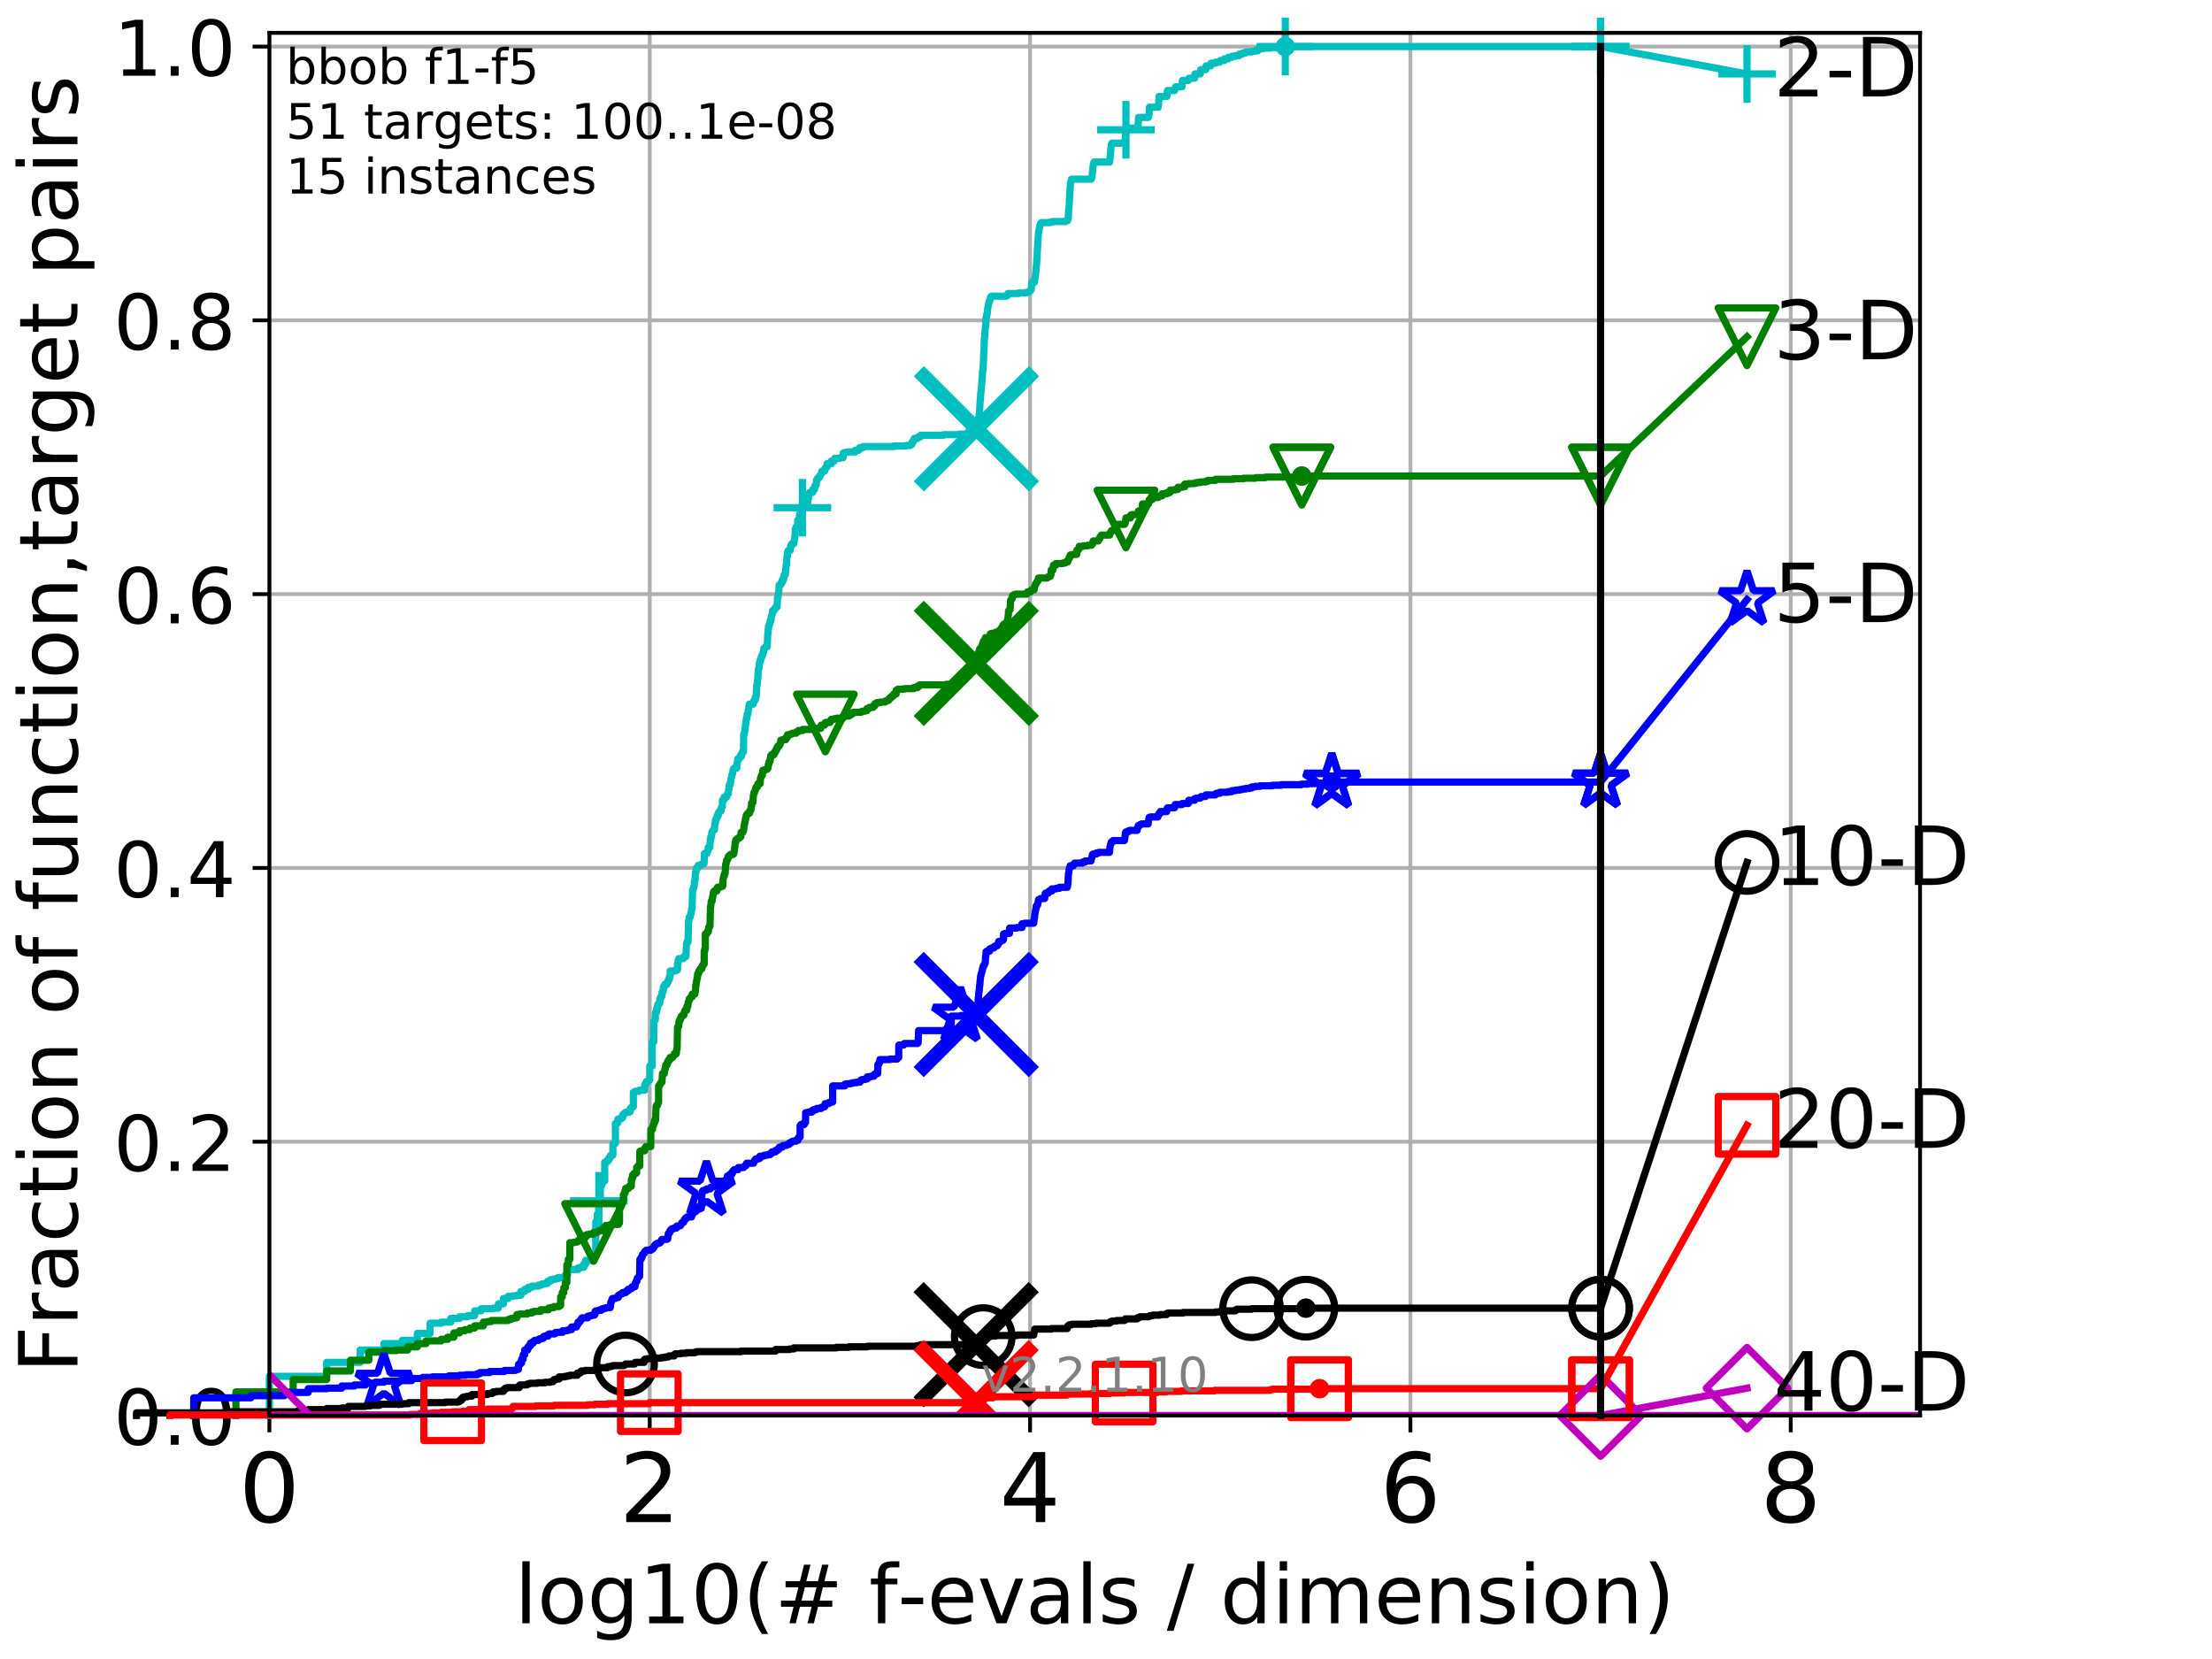 <?xml version="1.0" encoding="utf-8" standalone="no"?>
<!DOCTYPE svg PUBLIC "-//W3C//DTD SVG 1.1//EN"
  "http://www.w3.org/Graphics/SVG/1.1/DTD/svg11.dtd">
<!-- Created with matplotlib (http://matplotlib.org/) -->
<svg height="345.6pt" version="1.1" viewBox="0 0 460.8 345.6" width="460.8pt" xmlns="http://www.w3.org/2000/svg" xmlns:xlink="http://www.w3.org/1999/xlink">
 <defs>
  <style type="text/css">
*{stroke-linecap:butt;stroke-linejoin:round;}
  </style>
 </defs>
 <g id="figure_1">
  <g id="patch_1">
   <path d="M 0 345.6 
L 460.8 345.6 
L 460.8 0 
L 0 0 
z
" style="fill:#ffffff;"/>
  </g>
  <g id="axes_1">
   <g id="patch_2">
    <path d="M 56.12 294.88 
L 399.984 294.88 
L 399.984 6.845 
L 56.12 6.845 
z
" style="fill:#ffffff;"/>
   </g>
   <g id="matplotlib.axis_1">
    <g id="xtick_1">
     <g id="line2d_1">
      <path clip-path="url(#p03a7f3117a)" d="M 56.12 294.88 
L 56.12 6.845 
" style="fill:none;stroke:#b0b0b0;stroke-linecap:square;stroke-width:0.8;"/>
     </g>
     <g id="line2d_2">
      <defs>
       <path d="M 0 0 
L 0 3.5 
" id="m0d82c89789" style="stroke:#000000;stroke-width:0.8;"/>
      </defs>
      <g>
       <use style="stroke:#000000;stroke-width:0.8;" x="56.12" xlink:href="#m0d82c89789" y="294.88"/>
      </g>
     </g>
     <g id="text_1">
      <!-- 0 -->
      <defs>
       <path d="M 31.781 66.406 
Q 24.172 66.406 20.328 58.906 
Q 16.5 51.422 16.5 36.375 
Q 16.5 21.391 20.328 13.891 
Q 24.172 6.391 31.781 6.391 
Q 39.453 6.391 43.281 13.891 
Q 47.125 21.391 47.125 36.375 
Q 47.125 51.422 43.281 58.906 
Q 39.453 66.406 31.781 66.406 
z
M 31.781 74.219 
Q 44.047 74.219 50.516 64.516 
Q 56.984 54.828 56.984 36.375 
Q 56.984 17.969 50.516 8.266 
Q 44.047 -1.422 31.781 -1.422 
Q 19.531 -1.422 13.062 8.266 
Q 6.594 17.969 6.594 36.375 
Q 6.594 54.828 13.062 64.516 
Q 19.531 74.219 31.781 74.219 
z
" id="DejaVuSans-30"/>
      </defs>
      <g transform="translate(49.758 317.077)scale(0.2 -0.2)">
       <use xlink:href="#DejaVuSans-30"/>
      </g>
     </g>
    </g>
    <g id="xtick_2">
     <g id="line2d_3">
      <path clip-path="url(#p03a7f3117a)" d="M 135.351 294.88 
L 135.351 6.845 
" style="fill:none;stroke:#b0b0b0;stroke-linecap:square;stroke-width:0.8;"/>
     </g>
     <g id="line2d_4">
      <g>
       <use style="stroke:#000000;stroke-width:0.8;" x="135.351" xlink:href="#m0d82c89789" y="294.88"/>
      </g>
     </g>
     <g id="text_2">
      <!-- 2 -->
      <defs>
       <path d="M 19.188 8.297 
L 53.609 8.297 
L 53.609 0 
L 7.328 0 
L 7.328 8.297 
Q 12.938 14.109 22.625 23.891 
Q 32.328 33.688 34.812 36.531 
Q 39.547 41.844 41.422 45.531 
Q 43.312 49.219 43.312 52.781 
Q 43.312 58.594 39.234 62.25 
Q 35.156 65.922 28.609 65.922 
Q 23.969 65.922 18.812 64.312 
Q 13.672 62.703 7.812 59.422 
L 7.812 69.391 
Q 13.766 71.781 18.938 73 
Q 24.125 74.219 28.422 74.219 
Q 39.75 74.219 46.484 68.547 
Q 53.219 62.891 53.219 53.422 
Q 53.219 48.922 51.531 44.891 
Q 49.859 40.875 45.406 35.406 
Q 44.188 33.984 37.641 27.219 
Q 31.109 20.453 19.188 8.297 
z
" id="DejaVuSans-32"/>
      </defs>
      <g transform="translate(128.989 317.077)scale(0.2 -0.2)">
       <use xlink:href="#DejaVuSans-32"/>
      </g>
     </g>
    </g>
    <g id="xtick_3">
     <g id="line2d_5">
      <path clip-path="url(#p03a7f3117a)" d="M 214.583 294.88 
L 214.583 6.845 
" style="fill:none;stroke:#b0b0b0;stroke-linecap:square;stroke-width:0.8;"/>
     </g>
     <g id="line2d_6">
      <g>
       <use style="stroke:#000000;stroke-width:0.8;" x="214.583" xlink:href="#m0d82c89789" y="294.88"/>
      </g>
     </g>
     <g id="text_3">
      <!-- 4 -->
      <defs>
       <path d="M 37.797 64.312 
L 12.891 25.391 
L 37.797 25.391 
z
M 35.203 72.906 
L 47.609 72.906 
L 47.609 25.391 
L 58.016 25.391 
L 58.016 17.188 
L 47.609 17.188 
L 47.609 0 
L 37.797 0 
L 37.797 17.188 
L 4.891 17.188 
L 4.891 26.703 
z
" id="DejaVuSans-34"/>
      </defs>
      <g transform="translate(208.22 317.077)scale(0.2 -0.2)">
       <use xlink:href="#DejaVuSans-34"/>
      </g>
     </g>
    </g>
    <g id="xtick_4">
     <g id="line2d_7">
      <path clip-path="url(#p03a7f3117a)" d="M 293.814 294.88 
L 293.814 6.845 
" style="fill:none;stroke:#b0b0b0;stroke-linecap:square;stroke-width:0.8;"/>
     </g>
     <g id="line2d_8">
      <g>
       <use style="stroke:#000000;stroke-width:0.8;" x="293.814" xlink:href="#m0d82c89789" y="294.88"/>
      </g>
     </g>
     <g id="text_4">
      <!-- 6 -->
      <defs>
       <path d="M 33.016 40.375 
Q 26.375 40.375 22.484 35.828 
Q 18.609 31.297 18.609 23.391 
Q 18.609 15.531 22.484 10.953 
Q 26.375 6.391 33.016 6.391 
Q 39.656 6.391 43.531 10.953 
Q 47.406 15.531 47.406 23.391 
Q 47.406 31.297 43.531 35.828 
Q 39.656 40.375 33.016 40.375 
z
M 52.594 71.297 
L 52.594 62.312 
Q 48.875 64.062 45.094 64.984 
Q 41.312 65.922 37.594 65.922 
Q 27.828 65.922 22.672 59.328 
Q 17.531 52.734 16.797 39.406 
Q 19.672 43.656 24.016 45.922 
Q 28.375 48.188 33.594 48.188 
Q 44.578 48.188 50.953 41.516 
Q 57.328 34.859 57.328 23.391 
Q 57.328 12.156 50.688 5.359 
Q 44.047 -1.422 33.016 -1.422 
Q 20.359 -1.422 13.672 8.266 
Q 6.984 17.969 6.984 36.375 
Q 6.984 53.656 15.188 63.938 
Q 23.391 74.219 37.203 74.219 
Q 40.922 74.219 44.703 73.484 
Q 48.484 72.75 52.594 71.297 
z
" id="DejaVuSans-36"/>
      </defs>
      <g transform="translate(287.452 317.077)scale(0.2 -0.2)">
       <use xlink:href="#DejaVuSans-36"/>
      </g>
     </g>
    </g>
    <g id="xtick_5">
     <g id="line2d_9">
      <path clip-path="url(#p03a7f3117a)" d="M 373.045 294.88 
L 373.045 6.845 
" style="fill:none;stroke:#b0b0b0;stroke-linecap:square;stroke-width:0.8;"/>
     </g>
     <g id="line2d_10">
      <g>
       <use style="stroke:#000000;stroke-width:0.8;" x="373.045" xlink:href="#m0d82c89789" y="294.88"/>
      </g>
     </g>
     <g id="text_5">
      <!-- 8 -->
      <defs>
       <path d="M 31.781 34.625 
Q 24.75 34.625 20.719 30.859 
Q 16.703 27.094 16.703 20.516 
Q 16.703 13.922 20.719 10.156 
Q 24.75 6.391 31.781 6.391 
Q 38.812 6.391 42.859 10.172 
Q 46.922 13.969 46.922 20.516 
Q 46.922 27.094 42.891 30.859 
Q 38.875 34.625 31.781 34.625 
z
M 21.922 38.812 
Q 15.578 40.375 12.031 44.719 
Q 8.5 49.078 8.5 55.328 
Q 8.5 64.062 14.719 69.141 
Q 20.953 74.219 31.781 74.219 
Q 42.672 74.219 48.875 69.141 
Q 55.078 64.062 55.078 55.328 
Q 55.078 49.078 51.531 44.719 
Q 48 40.375 41.703 38.812 
Q 48.828 37.156 52.797 32.312 
Q 56.781 27.484 56.781 20.516 
Q 56.781 9.906 50.312 4.234 
Q 43.844 -1.422 31.781 -1.422 
Q 19.734 -1.422 13.25 4.234 
Q 6.781 9.906 6.781 20.516 
Q 6.781 27.484 10.781 32.312 
Q 14.797 37.156 21.922 38.812 
z
M 18.312 54.391 
Q 18.312 48.734 21.844 45.562 
Q 25.391 42.391 31.781 42.391 
Q 38.141 42.391 41.719 45.562 
Q 45.312 48.734 45.312 54.391 
Q 45.312 60.062 41.719 63.234 
Q 38.141 66.406 31.781 66.406 
Q 25.391 66.406 21.844 63.234 
Q 18.312 60.062 18.312 54.391 
z
" id="DejaVuSans-38"/>
      </defs>
      <g transform="translate(366.683 317.077)scale(0.2 -0.2)">
       <use xlink:href="#DejaVuSans-38"/>
      </g>
     </g>
    </g>
    <g id="text_6">
     <!-- log10(# f-evals / dimension) -->
     <defs>
      <path d="M 9.422 75.984 
L 18.406 75.984 
L 18.406 0 
L 9.422 0 
z
" id="DejaVuSans-6c"/>
      <path d="M 30.609 48.391 
Q 23.391 48.391 19.188 42.75 
Q 14.984 37.109 14.984 27.297 
Q 14.984 17.484 19.156 11.844 
Q 23.344 6.203 30.609 6.203 
Q 37.797 6.203 41.984 11.859 
Q 46.188 17.531 46.188 27.297 
Q 46.188 37.016 41.984 42.703 
Q 37.797 48.391 30.609 48.391 
z
M 30.609 56 
Q 42.328 56 49.016 48.375 
Q 55.719 40.766 55.719 27.297 
Q 55.719 13.875 49.016 6.219 
Q 42.328 -1.422 30.609 -1.422 
Q 18.844 -1.422 12.172 6.219 
Q 5.516 13.875 5.516 27.297 
Q 5.516 40.766 12.172 48.375 
Q 18.844 56 30.609 56 
z
" id="DejaVuSans-6f"/>
      <path d="M 45.406 27.984 
Q 45.406 37.75 41.375 43.109 
Q 37.359 48.484 30.078 48.484 
Q 22.859 48.484 18.828 43.109 
Q 14.797 37.75 14.797 27.984 
Q 14.797 18.266 18.828 12.891 
Q 22.859 7.516 30.078 7.516 
Q 37.359 7.516 41.375 12.891 
Q 45.406 18.266 45.406 27.984 
z
M 54.391 6.781 
Q 54.391 -7.172 48.188 -13.984 
Q 42 -20.797 29.203 -20.797 
Q 24.469 -20.797 20.266 -20.094 
Q 16.062 -19.391 12.109 -17.922 
L 12.109 -9.188 
Q 16.062 -11.328 19.922 -12.344 
Q 23.781 -13.375 27.781 -13.375 
Q 36.625 -13.375 41.016 -8.766 
Q 45.406 -4.156 45.406 5.172 
L 45.406 9.625 
Q 42.625 4.781 38.281 2.391 
Q 33.938 0 27.875 0 
Q 17.828 0 11.672 7.656 
Q 5.516 15.328 5.516 27.984 
Q 5.516 40.672 11.672 48.328 
Q 17.828 56 27.875 56 
Q 33.938 56 38.281 53.609 
Q 42.625 51.219 45.406 46.391 
L 45.406 54.688 
L 54.391 54.688 
z
" id="DejaVuSans-67"/>
      <path d="M 12.406 8.297 
L 28.516 8.297 
L 28.516 63.922 
L 10.984 60.406 
L 10.984 69.391 
L 28.422 72.906 
L 38.281 72.906 
L 38.281 8.297 
L 54.391 8.297 
L 54.391 0 
L 12.406 0 
z
" id="DejaVuSans-31"/>
      <path d="M 31 75.875 
Q 24.469 64.656 21.281 53.656 
Q 18.109 42.672 18.109 31.391 
Q 18.109 20.125 21.312 9.062 
Q 24.516 -2 31 -13.188 
L 23.188 -13.188 
Q 15.875 -1.703 12.234 9.375 
Q 8.594 20.453 8.594 31.391 
Q 8.594 42.281 12.203 53.312 
Q 15.828 64.359 23.188 75.875 
z
" id="DejaVuSans-28"/>
      <path d="M 51.125 44 
L 36.922 44 
L 32.812 27.688 
L 47.125 27.688 
z
M 43.797 71.781 
L 38.719 51.516 
L 52.984 51.516 
L 58.109 71.781 
L 65.922 71.781 
L 60.891 51.516 
L 76.125 51.516 
L 76.125 44 
L 58.984 44 
L 54.984 27.688 
L 70.516 27.688 
L 70.516 20.219 
L 53.078 20.219 
L 48 0 
L 40.188 0 
L 45.219 20.219 
L 30.906 20.219 
L 25.875 0 
L 18.016 0 
L 23.094 20.219 
L 7.719 20.219 
L 7.719 27.688 
L 24.906 27.688 
L 29 44 
L 13.281 44 
L 13.281 51.516 
L 30.906 51.516 
L 35.891 71.781 
z
" id="DejaVuSans-23"/>
      <path id="DejaVuSans-20"/>
      <path d="M 37.109 75.984 
L 37.109 68.5 
L 28.516 68.5 
Q 23.688 68.5 21.797 66.547 
Q 19.922 64.594 19.922 59.516 
L 19.922 54.688 
L 34.719 54.688 
L 34.719 47.703 
L 19.922 47.703 
L 19.922 0 
L 10.891 0 
L 10.891 47.703 
L 2.297 47.703 
L 2.297 54.688 
L 10.891 54.688 
L 10.891 58.5 
Q 10.891 67.625 15.141 71.797 
Q 19.391 75.984 28.609 75.984 
z
" id="DejaVuSans-66"/>
      <path d="M 4.891 31.391 
L 31.203 31.391 
L 31.203 23.391 
L 4.891 23.391 
z
" id="DejaVuSans-2d"/>
      <path d="M 56.203 29.594 
L 56.203 25.203 
L 14.891 25.203 
Q 15.484 15.922 20.484 11.062 
Q 25.484 6.203 34.422 6.203 
Q 39.594 6.203 44.453 7.469 
Q 49.312 8.734 54.109 11.281 
L 54.109 2.781 
Q 49.266 0.734 44.188 -0.344 
Q 39.109 -1.422 33.891 -1.422 
Q 20.797 -1.422 13.156 6.188 
Q 5.516 13.812 5.516 26.812 
Q 5.516 40.234 12.766 48.109 
Q 20.016 56 32.328 56 
Q 43.359 56 49.781 48.891 
Q 56.203 41.797 56.203 29.594 
z
M 47.219 32.234 
Q 47.125 39.594 43.094 43.984 
Q 39.062 48.391 32.422 48.391 
Q 24.906 48.391 20.391 44.141 
Q 15.875 39.891 15.188 32.172 
z
" id="DejaVuSans-65"/>
      <path d="M 2.984 54.688 
L 12.5 54.688 
L 29.594 8.797 
L 46.688 54.688 
L 56.203 54.688 
L 35.688 0 
L 23.484 0 
z
" id="DejaVuSans-76"/>
      <path d="M 34.281 27.484 
Q 23.391 27.484 19.188 25 
Q 14.984 22.516 14.984 16.5 
Q 14.984 11.719 18.141 8.906 
Q 21.297 6.109 26.703 6.109 
Q 34.188 6.109 38.703 11.406 
Q 43.219 16.703 43.219 25.484 
L 43.219 27.484 
z
M 52.203 31.203 
L 52.203 0 
L 43.219 0 
L 43.219 8.297 
Q 40.141 3.328 35.547 0.953 
Q 30.953 -1.422 24.312 -1.422 
Q 15.922 -1.422 10.953 3.297 
Q 6 8.016 6 15.922 
Q 6 25.141 12.172 29.828 
Q 18.359 34.516 30.609 34.516 
L 43.219 34.516 
L 43.219 35.406 
Q 43.219 41.609 39.141 45 
Q 35.062 48.391 27.688 48.391 
Q 23 48.391 18.547 47.266 
Q 14.109 46.141 10.016 43.891 
L 10.016 52.203 
Q 14.938 54.109 19.578 55.047 
Q 24.219 56 28.609 56 
Q 40.484 56 46.344 49.844 
Q 52.203 43.703 52.203 31.203 
z
" id="DejaVuSans-61"/>
      <path d="M 44.281 53.078 
L 44.281 44.578 
Q 40.484 46.531 36.375 47.5 
Q 32.281 48.484 27.875 48.484 
Q 21.188 48.484 17.844 46.438 
Q 14.5 44.391 14.5 40.281 
Q 14.5 37.156 16.891 35.375 
Q 19.281 33.594 26.516 31.984 
L 29.594 31.297 
Q 39.156 29.25 43.188 25.516 
Q 47.219 21.781 47.219 15.094 
Q 47.219 7.469 41.188 3.016 
Q 35.156 -1.422 24.609 -1.422 
Q 20.219 -1.422 15.453 -0.562 
Q 10.688 0.297 5.422 2 
L 5.422 11.281 
Q 10.406 8.688 15.234 7.391 
Q 20.062 6.109 24.812 6.109 
Q 31.156 6.109 34.562 8.281 
Q 37.984 10.453 37.984 14.406 
Q 37.984 18.062 35.516 20.016 
Q 33.062 21.969 24.703 23.781 
L 21.578 24.516 
Q 13.234 26.266 9.516 29.906 
Q 5.812 33.547 5.812 39.891 
Q 5.812 47.609 11.281 51.797 
Q 16.75 56 26.812 56 
Q 31.781 56 36.172 55.266 
Q 40.578 54.547 44.281 53.078 
z
" id="DejaVuSans-73"/>
      <path d="M 25.391 72.906 
L 33.688 72.906 
L 8.297 -9.281 
L 0 -9.281 
z
" id="DejaVuSans-2f"/>
      <path d="M 45.406 46.391 
L 45.406 75.984 
L 54.391 75.984 
L 54.391 0 
L 45.406 0 
L 45.406 8.203 
Q 42.578 3.328 38.25 0.953 
Q 33.938 -1.422 27.875 -1.422 
Q 17.969 -1.422 11.734 6.484 
Q 5.516 14.406 5.516 27.297 
Q 5.516 40.188 11.734 48.094 
Q 17.969 56 27.875 56 
Q 33.938 56 38.25 53.625 
Q 42.578 51.266 45.406 46.391 
z
M 14.797 27.297 
Q 14.797 17.391 18.875 11.75 
Q 22.953 6.109 30.078 6.109 
Q 37.203 6.109 41.297 11.75 
Q 45.406 17.391 45.406 27.297 
Q 45.406 37.203 41.297 42.844 
Q 37.203 48.484 30.078 48.484 
Q 22.953 48.484 18.875 42.844 
Q 14.797 37.203 14.797 27.297 
z
" id="DejaVuSans-64"/>
      <path d="M 9.422 54.688 
L 18.406 54.688 
L 18.406 0 
L 9.422 0 
z
M 9.422 75.984 
L 18.406 75.984 
L 18.406 64.594 
L 9.422 64.594 
z
" id="DejaVuSans-69"/>
      <path d="M 52 44.188 
Q 55.375 50.25 60.062 53.125 
Q 64.75 56 71.094 56 
Q 79.641 56 84.281 50.016 
Q 88.922 44.047 88.922 33.016 
L 88.922 0 
L 79.891 0 
L 79.891 32.719 
Q 79.891 40.578 77.094 44.375 
Q 74.312 48.188 68.609 48.188 
Q 61.625 48.188 57.562 43.547 
Q 53.516 38.922 53.516 30.906 
L 53.516 0 
L 44.484 0 
L 44.484 32.719 
Q 44.484 40.625 41.703 44.406 
Q 38.922 48.188 33.109 48.188 
Q 26.219 48.188 22.156 43.531 
Q 18.109 38.875 18.109 30.906 
L 18.109 0 
L 9.078 0 
L 9.078 54.688 
L 18.109 54.688 
L 18.109 46.188 
Q 21.188 51.219 25.484 53.609 
Q 29.781 56 35.688 56 
Q 41.656 56 45.828 52.969 
Q 50 49.953 52 44.188 
z
" id="DejaVuSans-6d"/>
      <path d="M 54.891 33.016 
L 54.891 0 
L 45.906 0 
L 45.906 32.719 
Q 45.906 40.484 42.875 44.328 
Q 39.844 48.188 33.797 48.188 
Q 26.516 48.188 22.312 43.547 
Q 18.109 38.922 18.109 30.906 
L 18.109 0 
L 9.078 0 
L 9.078 54.688 
L 18.109 54.688 
L 18.109 46.188 
Q 21.344 51.125 25.703 53.562 
Q 30.078 56 35.797 56 
Q 45.219 56 50.047 50.172 
Q 54.891 44.344 54.891 33.016 
z
" id="DejaVuSans-6e"/>
      <path d="M 8.016 75.875 
L 15.828 75.875 
Q 23.141 64.359 26.781 53.312 
Q 30.422 42.281 30.422 31.391 
Q 30.422 20.453 26.781 9.375 
Q 23.141 -1.703 15.828 -13.188 
L 8.016 -13.188 
Q 14.5 -2 17.703 9.062 
Q 20.906 20.125 20.906 31.391 
Q 20.906 42.672 17.703 53.656 
Q 14.5 64.656 8.016 75.875 
z
" id="DejaVuSans-29"/>
     </defs>
     <g transform="translate(107.211 338.154)scale(0.17 -0.17)">
      <use xlink:href="#DejaVuSans-6c"/>
      <use x="27.783" xlink:href="#DejaVuSans-6f"/>
      <use x="88.965" xlink:href="#DejaVuSans-67"/>
      <use x="152.441" xlink:href="#DejaVuSans-31"/>
      <use x="216.064" xlink:href="#DejaVuSans-30"/>
      <use x="279.688" xlink:href="#DejaVuSans-28"/>
      <use x="318.701" xlink:href="#DejaVuSans-23"/>
      <use x="402.49" xlink:href="#DejaVuSans-20"/>
      <use x="434.277" xlink:href="#DejaVuSans-66"/>
      <use x="469.404" xlink:href="#DejaVuSans-2d"/>
      <use x="505.488" xlink:href="#DejaVuSans-65"/>
      <use x="567.012" xlink:href="#DejaVuSans-76"/>
      <use x="626.191" xlink:href="#DejaVuSans-61"/>
      <use x="687.471" xlink:href="#DejaVuSans-6c"/>
      <use x="715.254" xlink:href="#DejaVuSans-73"/>
      <use x="767.354" xlink:href="#DejaVuSans-20"/>
      <use x="799.141" xlink:href="#DejaVuSans-2f"/>
      <use x="832.832" xlink:href="#DejaVuSans-20"/>
      <use x="864.619" xlink:href="#DejaVuSans-64"/>
      <use x="928.096" xlink:href="#DejaVuSans-69"/>
      <use x="955.879" xlink:href="#DejaVuSans-6d"/>
      <use x="1053.291" xlink:href="#DejaVuSans-65"/>
      <use x="1114.814" xlink:href="#DejaVuSans-6e"/>
      <use x="1178.193" xlink:href="#DejaVuSans-73"/>
      <use x="1230.293" xlink:href="#DejaVuSans-69"/>
      <use x="1258.076" xlink:href="#DejaVuSans-6f"/>
      <use x="1319.258" xlink:href="#DejaVuSans-6e"/>
      <use x="1382.637" xlink:href="#DejaVuSans-29"/>
     </g>
    </g>
   </g>
   <g id="matplotlib.axis_2">
    <g id="ytick_1">
     <g id="line2d_11">
      <path clip-path="url(#p03a7f3117a)" d="M 56.12 294.88 
L 399.984 294.88 
" style="fill:none;stroke:#b0b0b0;stroke-linecap:square;stroke-width:0.8;"/>
     </g>
     <g id="line2d_12">
      <defs>
       <path d="M 0 0 
L -3.5 0 
" id="m54ad5db336" style="stroke:#000000;stroke-width:0.8;"/>
      </defs>
      <g>
       <use style="stroke:#000000;stroke-width:0.8;" x="56.12" xlink:href="#m54ad5db336" y="294.88"/>
      </g>
     </g>
     <g id="text_7">
      <!-- 0.0 -->
      <defs>
       <path d="M 10.688 12.406 
L 21 12.406 
L 21 0 
L 10.688 0 
z
" id="DejaVuSans-2e"/>
      </defs>
      <g transform="translate(23.675 300.959)scale(0.16 -0.16)">
       <use xlink:href="#DejaVuSans-30"/>
       <use x="63.623" xlink:href="#DejaVuSans-2e"/>
       <use x="95.41" xlink:href="#DejaVuSans-30"/>
      </g>
     </g>
    </g>
    <g id="ytick_2">
     <g id="line2d_13">
      <path clip-path="url(#p03a7f3117a)" d="M 56.12 237.843 
L 399.984 237.843 
" style="fill:none;stroke:#b0b0b0;stroke-linecap:square;stroke-width:0.8;"/>
     </g>
     <g id="line2d_14">
      <g>
       <use style="stroke:#000000;stroke-width:0.8;" x="56.12" xlink:href="#m54ad5db336" y="237.843"/>
      </g>
     </g>
     <g id="text_8">
      <!-- 0.2 -->
      <g transform="translate(23.675 243.922)scale(0.16 -0.16)">
       <use xlink:href="#DejaVuSans-30"/>
       <use x="63.623" xlink:href="#DejaVuSans-2e"/>
       <use x="95.41" xlink:href="#DejaVuSans-32"/>
      </g>
     </g>
    </g>
    <g id="ytick_3">
     <g id="line2d_15">
      <path clip-path="url(#p03a7f3117a)" d="M 56.12 180.807 
L 399.984 180.807 
" style="fill:none;stroke:#b0b0b0;stroke-linecap:square;stroke-width:0.8;"/>
     </g>
     <g id="line2d_16">
      <g>
       <use style="stroke:#000000;stroke-width:0.8;" x="56.12" xlink:href="#m54ad5db336" y="180.807"/>
      </g>
     </g>
     <g id="text_9">
      <!-- 0.4 -->
      <g transform="translate(23.675 186.886)scale(0.16 -0.16)">
       <use xlink:href="#DejaVuSans-30"/>
       <use x="63.623" xlink:href="#DejaVuSans-2e"/>
       <use x="95.41" xlink:href="#DejaVuSans-34"/>
      </g>
     </g>
    </g>
    <g id="ytick_4">
     <g id="line2d_17">
      <path clip-path="url(#p03a7f3117a)" d="M 56.12 123.77 
L 399.984 123.77 
" style="fill:none;stroke:#b0b0b0;stroke-linecap:square;stroke-width:0.8;"/>
     </g>
     <g id="line2d_18">
      <g>
       <use style="stroke:#000000;stroke-width:0.8;" x="56.12" xlink:href="#m54ad5db336" y="123.77"/>
      </g>
     </g>
     <g id="text_10">
      <!-- 0.6 -->
      <g transform="translate(23.675 129.849)scale(0.16 -0.16)">
       <use xlink:href="#DejaVuSans-30"/>
       <use x="63.623" xlink:href="#DejaVuSans-2e"/>
       <use x="95.41" xlink:href="#DejaVuSans-36"/>
      </g>
     </g>
    </g>
    <g id="ytick_5">
     <g id="line2d_19">
      <path clip-path="url(#p03a7f3117a)" d="M 56.12 66.734 
L 399.984 66.734 
" style="fill:none;stroke:#b0b0b0;stroke-linecap:square;stroke-width:0.8;"/>
     </g>
     <g id="line2d_20">
      <g>
       <use style="stroke:#000000;stroke-width:0.8;" x="56.12" xlink:href="#m54ad5db336" y="66.734"/>
      </g>
     </g>
     <g id="text_11">
      <!-- 0.8 -->
      <g transform="translate(23.675 72.812)scale(0.16 -0.16)">
       <use xlink:href="#DejaVuSans-30"/>
       <use x="63.623" xlink:href="#DejaVuSans-2e"/>
       <use x="95.41" xlink:href="#DejaVuSans-38"/>
      </g>
     </g>
    </g>
    <g id="ytick_6">
     <g id="line2d_21">
      <path clip-path="url(#p03a7f3117a)" d="M 56.12 9.697 
L 399.984 9.697 
" style="fill:none;stroke:#b0b0b0;stroke-linecap:square;stroke-width:0.8;"/>
     </g>
     <g id="line2d_22">
      <g>
       <use style="stroke:#000000;stroke-width:0.8;" x="56.12" xlink:href="#m54ad5db336" y="9.697"/>
      </g>
     </g>
     <g id="text_12">
      <!-- 1.0 -->
      <g transform="translate(23.675 15.776)scale(0.16 -0.16)">
       <use xlink:href="#DejaVuSans-31"/>
       <use x="63.623" xlink:href="#DejaVuSans-2e"/>
       <use x="95.41" xlink:href="#DejaVuSans-30"/>
      </g>
     </g>
    </g>
    <g id="text_13">
     <!-- Fraction of function,target pairs -->
     <defs>
      <path d="M 9.812 72.906 
L 51.703 72.906 
L 51.703 64.594 
L 19.672 64.594 
L 19.672 43.109 
L 48.578 43.109 
L 48.578 34.812 
L 19.672 34.812 
L 19.672 0 
L 9.812 0 
z
" id="DejaVuSans-46"/>
      <path d="M 41.109 46.297 
Q 39.594 47.172 37.812 47.578 
Q 36.031 48 33.891 48 
Q 26.266 48 22.188 43.047 
Q 18.109 38.094 18.109 28.812 
L 18.109 0 
L 9.078 0 
L 9.078 54.688 
L 18.109 54.688 
L 18.109 46.188 
Q 20.953 51.172 25.484 53.578 
Q 30.031 56 36.531 56 
Q 37.453 56 38.578 55.875 
Q 39.703 55.766 41.062 55.516 
z
" id="DejaVuSans-72"/>
      <path d="M 48.781 52.594 
L 48.781 44.188 
Q 44.969 46.297 41.141 47.344 
Q 37.312 48.391 33.406 48.391 
Q 24.656 48.391 19.812 42.844 
Q 14.984 37.312 14.984 27.297 
Q 14.984 17.281 19.812 11.734 
Q 24.656 6.203 33.406 6.203 
Q 37.312 6.203 41.141 7.25 
Q 44.969 8.297 48.781 10.406 
L 48.781 2.094 
Q 45.016 0.344 40.984 -0.531 
Q 36.969 -1.422 32.422 -1.422 
Q 20.062 -1.422 12.781 6.344 
Q 5.516 14.109 5.516 27.297 
Q 5.516 40.672 12.859 48.328 
Q 20.219 56 33.016 56 
Q 37.156 56 41.109 55.141 
Q 45.062 54.297 48.781 52.594 
z
" id="DejaVuSans-63"/>
      <path d="M 18.312 70.219 
L 18.312 54.688 
L 36.812 54.688 
L 36.812 47.703 
L 18.312 47.703 
L 18.312 18.016 
Q 18.312 11.328 20.141 9.422 
Q 21.969 7.516 27.594 7.516 
L 36.812 7.516 
L 36.812 0 
L 27.594 0 
Q 17.188 0 13.234 3.875 
Q 9.281 7.766 9.281 18.016 
L 9.281 47.703 
L 2.688 47.703 
L 2.688 54.688 
L 9.281 54.688 
L 9.281 70.219 
z
" id="DejaVuSans-74"/>
      <path d="M 8.5 21.578 
L 8.5 54.688 
L 17.484 54.688 
L 17.484 21.922 
Q 17.484 14.156 20.5 10.266 
Q 23.531 6.391 29.594 6.391 
Q 36.859 6.391 41.078 11.031 
Q 45.312 15.672 45.312 23.688 
L 45.312 54.688 
L 54.297 54.688 
L 54.297 0 
L 45.312 0 
L 45.312 8.406 
Q 42.047 3.422 37.719 1 
Q 33.406 -1.422 27.688 -1.422 
Q 18.266 -1.422 13.375 4.438 
Q 8.5 10.297 8.5 21.578 
z
M 31.109 56 
z
" id="DejaVuSans-75"/>
      <path d="M 11.719 12.406 
L 22.016 12.406 
L 22.016 4 
L 14.016 -11.625 
L 7.719 -11.625 
L 11.719 4 
z
" id="DejaVuSans-2c"/>
      <path d="M 18.109 8.203 
L 18.109 -20.797 
L 9.078 -20.797 
L 9.078 54.688 
L 18.109 54.688 
L 18.109 46.391 
Q 20.953 51.266 25.266 53.625 
Q 29.594 56 35.594 56 
Q 45.562 56 51.781 48.094 
Q 58.016 40.188 58.016 27.297 
Q 58.016 14.406 51.781 6.484 
Q 45.562 -1.422 35.594 -1.422 
Q 29.594 -1.422 25.266 0.953 
Q 20.953 3.328 18.109 8.203 
z
M 48.688 27.297 
Q 48.688 37.203 44.609 42.844 
Q 40.531 48.484 33.406 48.484 
Q 26.266 48.484 22.188 42.844 
Q 18.109 37.203 18.109 27.297 
Q 18.109 17.391 22.188 11.75 
Q 26.266 6.109 33.406 6.109 
Q 40.531 6.109 44.609 11.75 
Q 48.688 17.391 48.688 27.297 
z
" id="DejaVuSans-70"/>
     </defs>
     <g transform="translate(16.14 286.002)rotate(-90)scale(0.17 -0.17)">
      <use xlink:href="#DejaVuSans-46"/>
      <use x="57.41" xlink:href="#DejaVuSans-72"/>
      <use x="98.523" xlink:href="#DejaVuSans-61"/>
      <use x="159.803" xlink:href="#DejaVuSans-63"/>
      <use x="214.783" xlink:href="#DejaVuSans-74"/>
      <use x="253.992" xlink:href="#DejaVuSans-69"/>
      <use x="281.775" xlink:href="#DejaVuSans-6f"/>
      <use x="342.957" xlink:href="#DejaVuSans-6e"/>
      <use x="406.336" xlink:href="#DejaVuSans-20"/>
      <use x="438.123" xlink:href="#DejaVuSans-6f"/>
      <use x="499.305" xlink:href="#DejaVuSans-66"/>
      <use x="534.51" xlink:href="#DejaVuSans-20"/>
      <use x="566.297" xlink:href="#DejaVuSans-66"/>
      <use x="601.502" xlink:href="#DejaVuSans-75"/>
      <use x="664.881" xlink:href="#DejaVuSans-6e"/>
      <use x="728.26" xlink:href="#DejaVuSans-63"/>
      <use x="783.24" xlink:href="#DejaVuSans-74"/>
      <use x="822.449" xlink:href="#DejaVuSans-69"/>
      <use x="850.232" xlink:href="#DejaVuSans-6f"/>
      <use x="911.414" xlink:href="#DejaVuSans-6e"/>
      <use x="974.793" xlink:href="#DejaVuSans-2c"/>
      <use x="1006.58" xlink:href="#DejaVuSans-74"/>
      <use x="1045.789" xlink:href="#DejaVuSans-61"/>
      <use x="1107.068" xlink:href="#DejaVuSans-72"/>
      <use x="1148.166" xlink:href="#DejaVuSans-67"/>
      <use x="1211.643" xlink:href="#DejaVuSans-65"/>
      <use x="1273.166" xlink:href="#DejaVuSans-74"/>
      <use x="1312.375" xlink:href="#DejaVuSans-20"/>
      <use x="1344.162" xlink:href="#DejaVuSans-70"/>
      <use x="1407.639" xlink:href="#DejaVuSans-61"/>
      <use x="1468.918" xlink:href="#DejaVuSans-69"/>
      <use x="1496.701" xlink:href="#DejaVuSans-72"/>
      <use x="1537.814" xlink:href="#DejaVuSans-73"/>
     </g>
    </g>
   </g>
   <g id="line2d_23">
    <defs>
     <path d="M 0 1.5 
C 0.398 1.5 0.779 1.342 1.061 1.061 
C 1.342 0.779 1.5 0.398 1.5 0 
C 1.5 -0.398 1.342 -0.779 1.061 -1.061 
C 0.779 -1.342 0.398 -1.5 0 -1.5 
C -0.398 -1.5 -0.779 -1.342 -1.061 -1.061 
C -1.342 -0.779 -1.5 -0.398 -1.5 0 
C -1.5 0.398 -1.342 0.779 -1.061 1.061 
C -0.779 1.342 -0.398 1.5 0 1.5 
z
" id="ma5d8c3a7e2" style="stroke:#00bfbf;"/>
    </defs>
    <g>
     <use style="fill:#00bfbf;stroke:#00bfbf;" x="267.753" xlink:href="#ma5d8c3a7e2" y="9.697"/>
     <use style="fill:#00bfbf;stroke:#00bfbf;" x="267.753" xlink:href="#ma5d8c3a7e2" y="9.697"/>
    </g>
   </g>
   <g id="line2d_24">
    <path d="M 56.12 294.88 
L 56.12 286.716 
L 68.046 286.716 
L 68.046 283.808 
L 75.021 283.808 
L 75.021 281.236 
L 79.971 281.236 
L 79.971 279.894 
L 83.81 279.894 
L 83.81 279.223 
L 86.947 279.223 
L 86.947 277.769 
L 89.599 277.769 
L 89.599 275.644 
L 91.897 275.644 
L 91.897 275.42 
L 93.923 275.42 
L 93.923 274.638 
L 95.736 274.638 
L 95.736 274.302 
L 97.375 274.302 
L 97.375 274.078 
L 98.872 274.078 
L 98.872 273.072 
L 100.25 273.072 
L 100.25 272.625 
L 102.712 272.625 
L 102.712 272.513 
L 103.822 272.513 
L 103.822 271.618 
L 104.865 271.618 
L 104.865 270.5 
L 105.848 270.5 
L 105.848 270.052 
L 106.779 270.052 
L 106.779 269.94 
L 107.661 269.94 
L 107.661 269.829 
L 108.501 269.829 
L 108.501 269.046 
L 109.301 269.046 
L 109.301 268.598 
L 110.066 268.598 
L 110.066 268.151 
L 110.798 268.151 
L 110.798 267.927 
L 112.175 267.927 
L 112.175 267.704 
L 112.824 267.704 
L 112.824 267.48 
L 113.45 267.48 
L 113.45 267.368 
L 114.054 267.368 
L 114.054 266.921 
L 114.637 266.921 
L 114.637 266.585 
L 115.201 266.585 
L 115.201 266.474 
L 115.748 266.474 
L 115.748 266.362 
L 116.277 266.362 
L 116.277 266.138 
L 117.774 266.138 
L 117.774 265.579 
L 118.245 265.579 
L 118.245 264.46 
L 120.426 264.46 
L 120.426 264.125 
L 120.831 264.125 
L 120.831 264.013 
L 121.613 264.013 
L 121.613 263.342 
L 121.991 263.342 
L 121.991 262.559 
L 123.767 262.559 
L 123.767 261.665 
L 124.101 261.665 
L 124.101 254.507 
L 124.428 254.507 
L 124.428 252.941 
L 124.75 252.941 
L 124.75 250.145 
L 125.066 250.145 
L 125.066 246.902 
L 125.376 246.902 
L 125.376 246.231 
L 125.68 246.231 
L 125.68 246.007 
L 125.979 246.007 
L 125.979 242.093 
L 126.273 242.093 
L 126.273 241.981 
L 126.563 241.981 
L 126.563 241.646 
L 126.847 241.646 
L 126.847 241.199 
L 127.127 241.199 
L 127.127 240.751 
L 127.402 240.751 
L 127.402 240.639 
L 127.673 240.639 
L 127.673 238.291 
L 127.94 238.291 
L 127.94 238.179 
L 128.202 238.179 
L 128.202 234.041 
L 128.461 234.041 
L 128.461 233.929 
L 128.716 233.929 
L 128.716 233.146 
L 128.967 233.146 
L 128.967 233.034 
L 129.459 233.034 
L 129.459 232.811 
L 129.699 232.811 
L 129.699 232.252 
L 129.937 232.252 
L 129.937 232.028 
L 130.171 232.028 
L 130.171 231.804 
L 130.402 231.804 
L 130.402 231.692 
L 131.077 231.692 
L 131.077 231.581 
L 131.296 231.581 
L 131.296 230.91 
L 131.512 230.91 
L 131.512 230.686 
L 131.726 230.686 
L 131.726 230.574 
L 131.937 230.574 
L 131.937 227.554 
L 132.146 227.554 
L 132.146 227.443 
L 132.352 227.443 
L 132.352 227.331 
L 133.152 227.331 
L 133.152 227.107 
L 134.287 227.107 
L 134.287 225.989 
L 134.469 225.989 
L 134.469 225.653 
L 134.649 225.653 
L 134.649 225.318 
L 134.827 225.318 
L 134.827 225.206 
L 135.004 225.206 
L 135.004 225.094 
L 135.178 225.094 
L 135.178 224.982 
L 135.351 224.982 
L 135.351 222.074 
L 135.86 222.074 
L 135.86 217.042 
L 136.191 217.042 
L 136.191 212.68 
L 136.354 212.68 
L 136.354 212.457 
L 136.515 212.457 
L 136.515 211.003 
L 136.675 211.003 
L 136.675 210.667 
L 136.834 210.667 
L 136.834 209.996 
L 136.991 209.996 
L 136.991 209.325 
L 137.147 209.325 
L 137.147 209.101 
L 137.301 209.101 
L 137.301 208.99 
L 137.454 208.99 
L 137.454 208.095 
L 137.606 208.095 
L 137.606 207.759 
L 137.756 207.759 
L 137.756 207.536 
L 137.905 207.536 
L 137.905 206.753 
L 138.053 206.753 
L 138.053 206.417 
L 138.199 206.417 
L 138.199 205.523 
L 138.344 205.523 
L 138.344 205.411 
L 138.488 205.411 
L 138.488 205.075 
L 138.913 205.075 
L 138.913 204.74 
L 139.052 204.74 
L 139.052 204.516 
L 139.19 204.516 
L 139.19 204.181 
L 139.328 204.181 
L 139.328 203.957 
L 139.464 203.957 
L 139.464 203.398 
L 139.599 203.398 
L 139.599 202.279 
L 140.515 202.279 
L 140.515 202.168 
L 141.017 202.168 
L 141.017 202.056 
L 141.14 202.056 
L 141.14 200.714 
L 141.263 200.714 
L 141.263 200.043 
L 141.384 200.043 
L 141.384 199.707 
L 142.327 199.707 
L 142.327 199.484 
L 142.442 199.484 
L 142.442 199.26 
L 142.891 199.26 
L 143.002 196.576 
L 143.112 196.576 
L 143.112 196.24 
L 143.33 196.24 
L 143.438 191.767 
L 143.545 191.767 
L 143.545 191.096 
L 143.757 191.096 
L 143.863 190.425 
L 143.967 190.425 
L 144.071 189.306 
L 144.174 189.306 
L 144.277 185.392 
L 144.379 185.392 
L 144.481 184.833 
L 144.582 184.833 
L 144.682 183.491 
L 144.782 183.491 
L 144.881 181.702 
L 144.979 181.702 
L 145.077 180.807 
L 145.368 180.807 
L 145.464 180.248 
L 146.121 180.248 
L 146.121 180.024 
L 146.394 180.024 
L 146.394 179.912 
L 146.664 179.912 
L 146.753 177.787 
L 147.277 177.787 
L 147.363 177.34 
L 147.448 177.34 
L 147.533 176.557 
L 147.869 176.557 
L 147.952 174.991 
L 148.034 174.991 
L 148.034 174.432 
L 148.198 174.432 
L 148.279 173.426 
L 148.36 173.426 
L 148.441 173.09 
L 148.521 173.09 
L 148.601 172.866 
L 148.838 172.866 
L 148.917 171.524 
L 148.995 171.524 
L 149.072 170.742 
L 149.227 170.742 
L 149.303 170.294 
L 149.38 170.294 
L 149.38 169.959 
L 149.606 169.959 
L 149.606 169.4 
L 149.756 169.4 
L 149.756 169.176 
L 149.904 169.176 
L 149.904 168.952 
L 150.197 168.952 
L 150.27 168.281 
L 150.342 168.281 
L 150.342 168.057 
L 150.485 168.057 
L 150.485 166.715 
L 150.627 166.715 
L 150.627 166.604 
L 150.838 166.604 
L 150.838 166.044 
L 151.389 166.044 
L 151.457 165.597 
L 151.524 165.597 
L 151.524 165.373 
L 151.724 165.373 
L 151.791 164.479 
L 151.857 164.479 
L 151.923 163.472 
L 152.119 163.472 
L 152.183 162.801 
L 152.248 162.801 
L 152.312 162.018 
L 152.376 162.018 
L 152.44 161.459 
L 152.504 161.459 
L 152.567 161.124 
L 152.63 161.124 
L 152.693 160.453 
L 152.756 160.453 
L 152.756 160.229 
L 152.942 160.229 
L 152.942 160.005 
L 153.491 160.005 
L 153.491 159.111 
L 153.61 159.111 
L 153.67 158.104 
L 153.964 158.104 
L 153.964 157.992 
L 154.08 157.992 
L 154.138 157.545 
L 154.481 157.545 
L 154.481 156.986 
L 154.594 156.986 
L 154.65 156.65 
L 154.872 156.65 
L 154.928 152.96 
L 155.038 152.96 
L 155.147 152.177 
L 155.201 152.177 
L 155.309 150.835 
L 155.363 150.835 
L 155.47 149.716 
L 155.577 149.716 
L 155.63 148.822 
L 155.788 148.822 
L 155.893 147.815 
L 155.945 147.815 
L 155.997 147.144 
L 156.1 147.144 
L 156.1 146.697 
L 156.905 146.697 
L 156.954 146.138 
L 157.1 146.138 
L 157.149 145.802 
L 157.342 145.802 
L 157.39 145.131 
L 157.532 145.131 
L 157.627 142.782 
L 157.721 142.782 
L 157.814 141.552 
L 157.861 141.552 
L 157.954 139.427 
L 158 139.427 
L 158.046 139.204 
L 158.138 139.204 
L 158.183 138.085 
L 158.275 138.085 
L 158.32 137.638 
L 158.455 137.638 
L 158.5 137.079 
L 158.589 137.079 
L 158.589 136.855 
L 158.723 136.855 
L 158.723 136.52 
L 158.855 136.52 
L 158.942 135.96 
L 159.029 135.96 
L 159.116 135.066 
L 159.331 135.066 
L 159.331 134.954 
L 159.459 134.954 
L 159.459 134.73 
L 159.836 134.73 
L 159.918 132.158 
L 159.96 132.158 
L 160.042 131.04 
L 160.083 131.04 
L 160.083 130.48 
L 160.205 130.48 
L 160.286 130.033 
L 160.326 130.033 
L 160.366 129.698 
L 160.447 129.698 
L 160.447 129.25 
L 160.606 129.25 
L 160.685 128.356 
L 160.724 128.356 
L 160.803 128.132 
L 160.842 128.132 
L 160.92 127.237 
L 161.229 127.237 
L 161.267 126.902 
L 161.419 126.902 
L 161.419 126.678 
L 161.644 126.678 
L 161.644 126.454 
L 161.867 126.454 
L 161.977 124.441 
L 162.086 124.441 
L 162.195 123.323 
L 162.231 123.323 
L 162.303 121.869 
L 162.446 121.869 
L 162.446 121.757 
L 162.694 121.757 
L 162.694 121.422 
L 162.834 121.422 
L 162.834 121.198 
L 163.042 121.198 
L 163.042 120.639 
L 163.281 120.639 
L 163.348 119.744 
L 163.583 119.744 
L 163.683 118.626 
L 163.716 118.626 
L 163.749 117.731 
L 163.848 117.731 
L 163.946 115.942 
L 164.044 115.942 
L 164.044 115.047 
L 164.173 115.047 
L 164.173 114.711 
L 164.587 114.711 
L 164.65 114.04 
L 164.744 114.04 
L 164.744 113.593 
L 164.961 113.593 
L 164.961 113.258 
L 165.356 113.258 
L 165.446 112.587 
L 165.476 112.587 
L 165.536 112.027 
L 165.595 112.027 
L 165.684 110.126 
L 165.801 110.126 
L 165.889 109.679 
L 166.034 109.679 
L 166.121 109.231 
L 166.15 109.231 
L 166.178 108.337 
L 166.463 108.337 
L 166.547 107.33 
L 166.575 107.33 
L 166.659 106.995 
L 166.687 106.995 
L 166.687 106.771 
L 166.826 106.771 
L 166.936 106.324 
L 167.018 106.324 
L 167.127 105.765 
L 167.154 105.765 
L 167.208 105.205 
L 167.342 105.205 
L 167.369 104.87 
L 168.23 104.87 
L 168.332 104.199 
L 168.357 104.199 
L 168.458 103.304 
L 168.508 103.304 
L 168.533 102.969 
L 168.633 102.969 
L 168.633 102.633 
L 169.171 102.633 
L 169.171 102.521 
L 169.315 102.521 
L 169.315 101.962 
L 169.67 101.962 
L 169.74 101.179 
L 169.925 101.179 
L 169.925 101.067 
L 170.04 101.067 
L 170.086 100.061 
L 170.223 100.061 
L 170.245 99.725 
L 170.448 99.725 
L 170.448 99.502 
L 170.67 99.502 
L 170.67 99.278 
L 170.802 99.278 
L 170.868 98.943 
L 170.977 98.943 
L 171.02 98.719 
L 171.106 98.719 
L 171.214 98.16 
L 171.782 98.16 
L 171.782 97.712 
L 171.906 97.712 
L 171.906 97.489 
L 172.049 97.489 
L 172.049 97.377 
L 172.252 97.377 
L 172.292 96.594 
L 173.192 96.594 
L 173.192 96.035 
L 173.811 96.035 
L 173.884 95.476 
L 174.898 95.476 
L 174.898 95.364 
L 175.625 95.364 
L 175.675 94.357 
L 176.002 94.357 
L 176.002 94.245 
L 176.528 94.245 
L 176.528 94.134 
L 178.147 94.134 
L 178.147 93.798 
L 178.847 93.798 
L 178.847 93.574 
L 179.093 93.574 
L 179.093 93.239 
L 179.835 93.239 
L 179.835 93.015 
L 186.244 93.015 
L 186.244 92.903 
L 188.827 92.903 
L 188.827 92.792 
L 189.638 92.792 
L 189.638 92.68 
L 189.777 92.68 
L 189.777 92.568 
L 189.972 92.568 
L 189.979 92.121 
L 190.172 92.121 
L 190.172 91.897 
L 190.335 91.897 
L 190.335 91.673 
L 190.447 91.673 
L 190.447 91.338 
L 191.12 91.338 
L 191.12 91.114 
L 191.486 91.114 
L 191.486 91.002 
L 191.747 91.002 
L 191.78 90.667 
L 196.53 90.667 
L 196.53 90.555 
L 199.715 90.555 
L 199.715 90.443 
L 202.633 90.443 
L 202.633 89.996 
L 203.159 89.996 
L 203.186 89.66 
L 203.355 89.66 
L 203.355 89.325 
L 203.51 89.325 
L 203.588 89.101 
L 203.669 89.101 
L 203.763 88.094 
L 203.786 88.094 
L 203.844 86.976 
L 203.949 86.976 
L 204.042 85.634 
L 204.07 85.634 
L 204.178 83.509 
L 204.209 83.509 
L 204.303 81.832 
L 204.334 81.832 
L 204.443 80.713 
L 204.45 80.713 
L 204.558 79.259 
L 204.573 79.259 
L 204.677 77.358 
L 204.742 77.358 
L 204.851 75.792 
L 204.854 75.792 
L 204.945 73.444 
L 204.969 73.444 
L 205.077 70.201 
L 205.127 70.201 
L 205.234 68.523 
L 205.246 68.523 
L 205.314 67.852 
L 205.358 67.852 
L 205.411 66.063 
L 205.508 66.063 
L 205.525 65.503 
L 205.636 65.503 
L 205.739 64.385 
L 205.748 64.385 
L 205.851 63.714 
L 205.863 63.714 
L 205.971 63.155 
L 205.991 63.155 
L 206.03 62.819 
L 206.154 62.819 
L 206.255 62.372 
L 206.3 62.372 
L 206.33 61.925 
L 206.416 61.925 
L 206.416 61.813 
L 206.538 61.813 
L 206.538 61.701 
L 209.665 61.701 
L 209.665 61.589 
L 209.838 61.589 
L 209.902 61.365 
L 209.963 61.365 
L 209.963 61.142 
L 212.24 61.142 
L 212.24 61.03 
L 213.651 61.03 
L 213.651 60.918 
L 214.195 60.918 
L 214.195 60.806 
L 214.415 60.806 
L 214.484 60.583 
L 214.646 60.583 
L 214.757 60.359 
L 214.834 60.359 
L 214.918 58.793 
L 215.515 58.793 
L 215.622 57.675 
L 215.671 57.675 
L 215.771 56.78 
L 215.787 56.78 
L 215.881 55.438 
L 215.913 55.438 
L 216.018 53.761 
L 216.031 53.761 
L 216.113 51.636 
L 216.146 51.636 
L 216.255 49.623 
L 216.257 49.623 
L 216.366 48.169 
L 216.432 48.169 
L 216.534 47.386 
L 216.562 47.386 
L 216.608 46.939 
L 216.676 46.939 
L 216.742 46.603 
L 216.843 46.603 
L 216.906 46.379 
L 218.748 46.379 
L 218.748 46.268 
L 219.192 46.268 
L 219.192 46.156 
L 222.036 46.156 
L 222.104 45.932 
L 222.433 45.932 
L 222.543 45.373 
L 222.547 45.373 
L 222.631 43.472 
L 222.679 43.472 
L 222.787 41.682 
L 222.792 41.682 
L 222.885 39.557 
L 222.906 39.557 
L 223.008 37.992 
L 223.054 37.992 
L 223.159 37.768 
L 223.171 37.768 
L 223.229 37.321 
L 227.353 37.321 
L 227.436 36.873 
L 227.484 36.873 
L 227.584 35.755 
L 227.613 35.755 
L 227.694 34.637 
L 227.73 34.637 
L 227.819 33.966 
L 227.863 33.966 
L 227.911 33.742 
L 231.175 33.742 
L 231.285 32.288 
L 231.323 32.288 
L 231.411 30.946 
L 231.443 30.946 
L 231.511 30.051 
L 231.585 30.051 
L 231.623 29.828 
L 234.3 29.828 
L 234.387 28.821 
L 234.424 28.821 
L 234.528 27.367 
L 234.553 27.367 
L 234.584 26.696 
L 236.993 26.696 
L 237.097 25.802 
L 237.106 25.802 
L 237.193 24.459 
L 239.235 24.459 
L 239.336 23.9 
L 239.361 23.9 
L 239.448 22.335 
L 241.28 22.335 
L 241.389 21.104 
L 241.394 21.104 
L 241.445 20.098 
L 243.087 20.098 
L 243.184 18.979 
L 243.203 18.979 
L 243.203 18.868 
L 244.702 18.868 
L 244.8 18.308 
L 244.84 18.308 
L 244.876 18.085 
L 246.214 18.085 
L 246.311 16.966 
L 246.336 16.966 
L 246.336 16.743 
L 247.571 16.743 
L 247.663 16.407 
L 247.691 16.407 
L 247.691 16.295 
L 248.86 16.295 
L 248.943 15.401 
L 250.044 15.401 
L 250.133 14.506 
L 251.171 14.506 
L 251.243 13.723 
L 252.193 13.723 
L 252.26 13.164 
L 253.213 13.164 
L 253.229 12.94 
L 254.12 12.94 
L 254.182 12.605 
L 255.016 12.605 
L 255.027 12.269 
L 255.855 12.269 
L 255.896 11.934 
L 256.627 11.934 
L 256.639 11.71 
L 257.412 11.71 
L 257.412 11.598 
L 258.145 11.598 
L 258.172 11.263 
L 258.809 11.263 
L 258.871 11.039 
L 259.483 11.039 
L 259.536 10.815 
L 260.813 10.815 
L 260.813 10.704 
L 261.36 10.704 
L 261.36 10.592 
L 261.989 10.592 
L 261.994 10.256 
L 262.53 10.256 
L 262.53 10.144 
L 263.09 10.144 
L 263.09 10.033 
L 264.638 10.033 
L 264.638 9.921 
L 266.029 9.921 
L 266.029 9.809 
L 267.753 9.809 
L 267.753 9.697 
L 333.43 9.697 
L 333.43 9.697 
" style="fill:none;stroke:#00bfbf;stroke-linecap:square;stroke-width:1.5;"/>
   </g>
   <g id="line2d_25">
    <defs>
     <path d="M -6 0 
L 6 0 
M 0 6 
L 0 -6 
" id="me55e3c4a0f" style="stroke:#00bfbf;stroke-width:1.5;"/>
    </defs>
    <g>
     <use style="fill-opacity:0;stroke:#00bfbf;stroke-width:1.5;" x="124.75" xlink:href="#me55e3c4a0f" y="250.145"/>
     <use style="fill-opacity:0;stroke:#00bfbf;stroke-width:1.5;" x="167.154" xlink:href="#me55e3c4a0f" y="105.765"/>
     <use style="fill-opacity:0;stroke:#00bfbf;stroke-width:1.5;" x="234.557" xlink:href="#me55e3c4a0f" y="27.032"/>
     <use style="fill-opacity:0;stroke:#00bfbf;stroke-width:1.5;" x="267.753" xlink:href="#me55e3c4a0f" y="9.697"/>
     <use style="fill-opacity:0;stroke:#00bfbf;stroke-width:1.5;" x="333.43" xlink:href="#me55e3c4a0f" y="9.697"/>
    </g>
   </g>
   <g id="line2d_26">
    <path style="fill:none;stroke:#00bfbf;stroke-linecap:square;stroke-width:1.5;"/>
    <g/>
   </g>
   <g id="line2d_27">
    <path clip-path="url(#p03a7f3117a)" d="M 203.414 89.325 
" style="fill:none;stroke:#00bfbf;stroke-linecap:square;stroke-width:1.5;"/>
    <defs>
     <path d="M -12 12 
L 12 -12 
M -12 -12 
L 12 12 
" id="m2bb23aecac" style="stroke:#00bfbf;stroke-width:3;"/>
    </defs>
    <g clip-path="url(#p03a7f3117a)">
     <use style="fill:#00bfbf;stroke:#00bfbf;stroke-width:3;" x="203.414" xlink:href="#m2bb23aecac" y="89.325"/>
    </g>
   </g>
   <g id="line2d_28">
    <defs>
     <path d="M 0 1.5 
C 0.398 1.5 0.779 1.342 1.061 1.061 
C 1.342 0.779 1.5 0.398 1.5 0 
C 1.5 -0.398 1.342 -0.779 1.061 -1.061 
C 0.779 -1.342 0.398 -1.5 0 -1.5 
C -0.398 -1.5 -0.779 -1.342 -1.061 -1.061 
C -1.342 -0.779 -1.5 -0.398 -1.5 0 
C -1.5 0.398 -1.342 0.779 -1.061 1.061 
C -0.779 1.342 -0.398 1.5 0 1.5 
z
" id="ma497e8548b" style="stroke:#008000;"/>
    </defs>
    <g>
     <use style="fill:#008000;stroke:#008000;" x="271.191" xlink:href="#ma497e8548b" y="99.166"/>
     <use style="fill:#008000;stroke:#008000;" x="271.191" xlink:href="#ma497e8548b" y="99.166"/>
    </g>
   </g>
   <g id="line2d_29">
    <path d="M 49.144 294.88 
L 49.144 289.959 
L 61.07 289.959 
L 61.07 287.387 
L 68.046 287.387 
L 68.046 285.598 
L 72.995 285.598 
L 72.995 283.361 
L 76.834 283.361 
L 76.834 281.683 
L 79.971 281.683 
L 79.971 281.348 
L 82.623 281.348 
L 82.623 281.236 
L 84.921 281.236 
L 84.921 280.565 
L 86.947 280.565 
L 86.947 279.894 
L 88.76 279.894 
L 88.76 279.335 
L 91.897 279.335 
L 91.897 278.999 
L 93.274 278.999 
L 93.274 278.552 
L 94.549 278.552 
L 94.549 277.657 
L 95.736 277.657 
L 95.736 277.21 
L 96.846 277.21 
L 96.846 276.986 
L 97.889 276.986 
L 97.889 276.651 
L 98.872 276.651 
L 98.872 276.203 
L 100.685 276.203 
L 100.685 275.42 
L 101.525 275.42 
L 101.525 275.309 
L 102.325 275.309 
L 102.325 275.085 
L 105.848 275.085 
L 105.848 274.861 
L 106.474 274.861 
L 106.474 274.638 
L 107.078 274.638 
L 107.078 274.526 
L 107.661 274.526 
L 107.661 273.855 
L 108.225 273.855 
L 108.225 273.743 
L 109.815 273.743 
L 109.815 273.519 
L 110.798 273.519 
L 110.798 273.296 
L 111.269 273.296 
L 111.269 273.184 
L 112.611 273.184 
L 112.611 272.848 
L 114.251 272.848 
L 114.251 272.513 
L 114.637 272.513 
L 114.637 272.401 
L 115.385 272.401 
L 115.385 272.177 
L 116.45 272.177 
L 116.45 271.954 
L 116.791 271.954 
L 116.791 270.164 
L 117.125 270.164 
L 117.125 269.269 
L 117.452 269.269 
L 117.452 268.263 
L 117.774 268.263 
L 117.774 267.145 
L 118.09 267.145 
L 118.09 263.454 
L 118.4 263.454 
L 118.4 262.336 
L 118.704 262.336 
L 118.704 258.869 
L 119.587 258.869 
L 119.587 258.757 
L 120.151 258.757 
L 120.151 258.645 
L 120.426 258.645 
L 120.426 258.421 
L 120.697 258.421 
L 120.697 258.198 
L 120.964 258.198 
L 120.964 257.974 
L 121.226 257.974 
L 121.226 257.75 
L 121.991 257.75 
L 121.991 257.303 
L 122.239 257.303 
L 122.239 257.191 
L 122.723 257.191 
L 122.723 257.079 
L 123.654 257.079 
L 123.654 256.744 
L 124.32 256.744 
L 124.32 256.632 
L 124.536 256.632 
L 124.536 256.52 
L 124.75 256.52 
L 124.75 256.408 
L 125.376 256.408 
L 125.376 256.296 
L 125.579 256.296 
L 125.579 255.849 
L 125.979 255.849 
L 125.979 255.514 
L 126.176 255.514 
L 126.176 255.29 
L 126.941 255.29 
L 126.941 255.178 
L 127.673 255.178 
L 127.673 255.066 
L 128.884 255.066 
L 128.884 254.731 
L 129.05 254.731 
L 129.05 251.376 
L 129.215 251.376 
L 129.215 251.264 
L 129.378 251.264 
L 129.378 250.593 
L 129.699 250.593 
L 129.699 250.145 
L 129.858 250.145 
L 129.858 248.915 
L 130.015 248.915 
L 130.015 248.58 
L 130.171 248.58 
L 130.171 248.132 
L 130.325 248.132 
L 130.325 247.573 
L 130.929 247.573 
L 130.929 247.35 
L 131.077 247.35 
L 131.077 247.126 
L 131.512 247.126 
L 131.512 245.784 
L 131.655 245.784 
L 131.655 245.336 
L 131.797 245.336 
L 131.797 244.777 
L 132.076 244.777 
L 132.076 244.442 
L 132.488 244.442 
L 132.488 244.33 
L 132.623 244.33 
L 132.623 243.212 
L 132.756 243.212 
L 132.756 243.1 
L 132.889 243.1 
L 132.889 242.876 
L 133.282 242.876 
L 133.282 239.856 
L 133.411 239.856 
L 133.411 239.745 
L 134.287 239.745 
L 134.287 239.297 
L 134.408 239.297 
L 134.408 239.074 
L 134.529 239.074 
L 134.529 238.85 
L 135.579 238.85 
L 135.579 235.271 
L 135.915 235.271 
L 136.026 234.488 
L 136.136 234.488 
L 136.245 233.929 
L 136.354 233.929 
L 136.354 233.37 
L 136.569 233.37 
L 136.675 230.462 
L 136.781 230.462 
L 136.781 230.239 
L 136.991 230.239 
L 137.095 229.679 
L 137.198 229.679 
L 137.198 226.212 
L 137.403 226.212 
L 137.505 225.765 
L 137.606 225.765 
L 137.706 225.43 
L 137.905 225.43 
L 138.003 223.64 
L 138.392 223.64 
L 138.488 222.745 
L 138.583 222.745 
L 138.678 221.851 
L 138.96 221.851 
L 139.052 221.18 
L 139.236 221.18 
L 139.236 220.844 
L 139.418 220.844 
L 139.418 220.732 
L 139.599 220.732 
L 139.599 220.285 
L 140.128 220.285 
L 140.128 220.061 
L 140.301 220.061 
L 140.387 219.726 
L 140.472 219.726 
L 140.472 219.502 
L 140.893 219.502 
L 140.976 218.496 
L 141.058 218.496 
L 141.14 214.022 
L 141.222 214.022 
L 141.222 213.799 
L 141.384 213.799 
L 141.465 212.68 
L 141.625 212.68 
L 141.625 212.345 
L 141.784 212.345 
L 141.862 211.786 
L 141.941 211.786 
L 141.941 211.674 
L 142.174 211.674 
L 142.174 211.45 
L 142.48 211.45 
L 142.555 210.779 
L 142.63 210.779 
L 142.705 210.443 
L 143.075 210.443 
L 143.075 209.661 
L 143.294 209.661 
L 143.366 208.766 
L 143.438 208.766 
L 143.509 208.43 
L 143.58 208.43 
L 143.58 208.095 
L 143.722 208.095 
L 143.792 207.871 
L 143.863 207.871 
L 143.863 207.759 
L 144.002 207.759 
L 144.002 207.648 
L 144.209 207.648 
L 144.209 207.088 
L 144.749 207.088 
L 144.815 206.529 
L 144.881 206.529 
L 144.947 205.187 
L 145.012 205.187 
L 145.077 204.404 
L 145.143 204.404 
L 145.207 203.733 
L 145.272 203.733 
L 145.336 202.839 
L 145.528 202.839 
L 145.591 202.279 
L 145.78 202.279 
L 145.842 201.832 
L 146.212 201.832 
L 146.273 201.161 
L 146.455 201.161 
L 146.515 200.826 
L 146.694 200.826 
L 146.694 198.141 
L 146.812 198.141 
L 146.812 197.694 
L 146.929 197.694 
L 146.929 194.563 
L 147.219 194.563 
L 147.277 194.339 
L 147.334 194.339 
L 147.334 194.115 
L 147.561 194.115 
L 147.618 193.221 
L 147.73 193.221 
L 147.73 192.997 
L 147.896 192.997 
L 148.007 188.859 
L 148.062 188.859 
L 148.171 187.741 
L 148.333 187.741 
L 148.441 186.846 
L 148.494 186.846 
L 148.601 185.951 
L 148.76 185.951 
L 148.76 185.616 
L 149.329 185.616 
L 149.38 184.945 
L 149.481 184.945 
L 149.481 184.833 
L 149.978 184.833 
L 149.978 184.721 
L 150.318 184.721 
L 150.318 184.609 
L 150.556 184.609 
L 150.651 182.932 
L 150.698 182.932 
L 150.792 182.373 
L 150.931 182.373 
L 150.931 181.925 
L 151.07 181.925 
L 151.162 180.024 
L 151.253 180.024 
L 151.344 179.241 
L 151.479 179.241 
L 151.569 179.017 
L 151.613 179.017 
L 151.702 178.458 
L 151.879 178.458 
L 151.879 178.235 
L 152.14 178.235 
L 152.14 178.011 
L 152.693 178.011 
L 152.693 177.899 
L 152.86 177.899 
L 152.942 177.34 
L 152.984 177.34 
L 153.066 176.333 
L 153.107 176.333 
L 153.148 175.439 
L 153.269 175.439 
L 153.269 174.991 
L 153.39 174.991 
L 153.39 174.879 
L 153.55 174.879 
L 153.63 174.656 
L 153.944 174.656 
L 153.944 174.432 
L 154.099 174.432 
L 154.099 174.32 
L 154.329 174.32 
L 154.367 173.426 
L 154.706 173.426 
L 154.78 173.09 
L 154.891 173.09 
L 155.001 172.084 
L 155.038 172.084 
L 155.147 171.301 
L 155.219 171.301 
L 155.255 170.63 
L 155.363 170.63 
L 155.435 169.959 
L 155.506 169.959 
L 155.506 169.735 
L 155.648 169.735 
L 155.648 169.623 
L 155.788 169.623 
L 155.788 169.4 
L 156.134 169.4 
L 156.203 168.84 
L 156.406 168.84 
L 156.507 167.946 
L 156.574 167.946 
L 156.574 167.275 
L 156.707 167.275 
L 156.707 167.163 
L 156.839 167.163 
L 156.938 165.709 
L 156.97 165.709 
L 157.036 165.15 
L 157.165 165.15 
L 157.262 164.702 
L 157.326 164.702 
L 157.39 164.255 
L 157.485 164.255 
L 157.517 163.92 
L 157.799 163.92 
L 157.892 163.249 
L 158.35 163.249 
L 158.41 162.13 
L 158.47 162.13 
L 158.53 161.795 
L 158.619 161.795 
L 158.649 161.459 
L 158.825 161.459 
L 158.913 160.453 
L 159.288 160.453 
L 159.288 160.341 
L 159.627 160.341 
L 159.627 160.229 
L 159.85 160.229 
L 159.877 160.005 
L 159.987 160.005 
L 160.069 159.222 
L 160.151 159.222 
L 160.178 158.775 
L 160.286 158.775 
L 160.286 158.551 
L 160.42 158.551 
L 160.473 157.88 
L 160.553 157.88 
L 160.553 157.433 
L 160.738 157.433 
L 160.738 157.209 
L 161.254 157.209 
L 161.28 156.762 
L 161.482 156.762 
L 161.482 156.538 
L 161.607 156.538 
L 161.607 156.203 
L 161.731 156.203 
L 161.731 156.091 
L 161.854 156.091 
L 161.854 155.755 
L 162.026 155.755 
L 162.026 155.42 
L 162.315 155.42 
L 162.411 155.084 
L 162.506 155.084 
L 162.576 154.749 
L 162.624 154.749 
L 162.647 154.19 
L 163.042 154.19 
L 163.042 154.078 
L 163.694 154.078 
L 163.738 153.631 
L 164.001 153.631 
L 164.044 153.071 
L 164.514 153.071 
L 164.514 152.96 
L 164.868 152.96 
L 164.868 152.848 
L 165.073 152.848 
L 165.073 152.736 
L 165.85 152.736 
L 165.85 152.512 
L 166.025 152.512 
L 166.025 152.4 
L 166.35 152.4 
L 166.35 152.177 
L 167.199 152.177 
L 167.199 151.953 
L 169.521 151.953 
L 169.521 151.841 
L 169.895 151.841 
L 169.895 151.729 
L 170.969 151.729 
L 171.07 151.058 
L 171.789 151.058 
L 171.803 150.723 
L 171.926 150.723 
L 171.94 150.499 
L 172.91 150.499 
L 172.91 150.164 
L 173.167 150.164 
L 173.192 149.828 
L 173.829 149.828 
L 173.829 149.716 
L 174.324 149.716 
L 174.324 149.604 
L 175.631 149.604 
L 175.653 149.157 
L 176.907 149.157 
L 176.907 148.933 
L 177.282 148.933 
L 177.302 148.598 
L 177.785 148.598 
L 177.795 148.374 
L 179.321 148.374 
L 179.321 148.262 
L 179.7 148.262 
L 179.7 148.151 
L 180.156 148.151 
L 180.156 148.039 
L 180.591 148.039 
L 180.624 147.591 
L 181.065 147.591 
L 181.065 147.368 
L 181.882 147.368 
L 181.882 147.032 
L 182.231 147.032 
L 182.284 146.585 
L 182.61 146.585 
L 182.654 146.361 
L 183.394 146.361 
L 183.394 146.249 
L 184.377 146.249 
L 184.45 146.026 
L 184.784 146.026 
L 184.784 145.914 
L 185.099 145.914 
L 185.112 145.69 
L 185.251 145.69 
L 185.251 145.467 
L 185.514 145.467 
L 185.52 145.243 
L 185.748 145.243 
L 185.755 145.019 
L 186.064 145.019 
L 186.094 144.684 
L 186.196 144.684 
L 186.196 144.572 
L 186.685 144.572 
L 186.685 143.789 
L 187.013 143.789 
L 187.058 143.565 
L 188.417 143.565 
L 188.417 143.453 
L 190.365 143.453 
L 190.365 143.23 
L 191.171 143.23 
L 191.184 142.894 
L 191.591 142.894 
L 191.591 142.671 
L 197.123 142.671 
L 197.123 142.559 
L 198.761 142.559 
L 198.761 142.335 
L 199.52 142.335 
L 199.52 142.111 
L 199.633 142.111 
L 199.633 142 
L 199.915 142 
L 199.915 141.888 
L 200.153 141.888 
L 200.203 141.552 
L 200.364 141.552 
L 200.364 141.44 
L 200.489 141.44 
L 200.489 141.217 
L 200.619 141.217 
L 200.663 140.546 
L 201.007 140.546 
L 201.007 140.434 
L 201.389 140.434 
L 201.389 140.21 
L 201.818 140.21 
L 201.818 140.098 
L 201.931 140.098 
L 202.036 139.875 
L 202.22 139.875 
L 202.265 139.539 
L 202.387 139.539 
L 202.424 139.204 
L 202.519 139.204 
L 202.542 138.533 
L 202.692 138.533 
L 202.692 138.421 
L 203.319 138.421 
L 203.33 138.197 
L 203.538 138.197 
L 203.612 137.526 
L 203.658 137.526 
L 203.765 136.967 
L 203.776 136.967 
L 203.87 135.849 
L 203.92 135.849 
L 204.028 135.401 
L 204.047 135.401 
L 204.091 135.178 
L 204.176 135.178 
L 204.176 135.066 
L 204.399 135.066 
L 204.508 134.618 
L 204.521 134.618 
L 204.617 134.395 
L 204.636 134.395 
L 204.721 133.947 
L 204.748 133.947 
L 204.841 133.612 
L 204.924 133.612 
L 204.924 133.5 
L 205.129 133.5 
L 205.229 133.053 
L 205.278 133.053 
L 205.278 132.829 
L 206.033 132.829 
L 206.135 132.493 
L 206.232 132.493 
L 206.303 132.046 
L 206.566 132.046 
L 206.566 131.934 
L 207.397 131.934 
L 207.397 131.711 
L 207.973 131.711 
L 207.973 131.487 
L 208.107 131.487 
L 208.107 131.375 
L 208.459 131.375 
L 208.459 131.04 
L 208.599 131.04 
L 208.599 130.816 
L 208.832 130.816 
L 208.913 130.257 
L 209.017 130.257 
L 209.078 130.033 
L 209.453 130.033 
L 209.453 129.921 
L 209.609 129.921 
L 209.609 129.698 
L 209.764 129.698 
L 209.847 129.25 
L 209.915 129.25 
L 210.026 128.132 
L 210.065 128.132 
L 210.096 127.237 
L 210.233 127.237 
L 210.33 127.013 
L 210.425 127.013 
L 210.534 125 
L 210.613 125 
L 210.685 124.777 
L 210.835 124.777 
L 210.912 124.106 
L 211.055 124.106 
L 211.055 123.994 
L 211.206 123.994 
L 211.206 123.882 
L 211.583 123.882 
L 211.583 123.77 
L 213.905 123.77 
L 214.004 123.323 
L 214.65 123.323 
L 214.755 122.987 
L 214.884 122.987 
L 214.884 122.876 
L 215.425 122.876 
L 215.522 122.205 
L 215.545 122.205 
L 215.64 121.981 
L 215.66 121.981 
L 215.711 121.645 
L 215.834 121.645 
L 215.939 121.31 
L 215.993 121.31 
L 216.055 121.086 
L 216.206 121.086 
L 216.311 120.527 
L 216.332 120.527 
L 216.332 120.415 
L 218.152 120.415 
L 218.152 120.303 
L 218.297 120.303 
L 218.297 120.191 
L 218.472 120.191 
L 218.472 120.08 
L 218.797 120.08 
L 218.896 119.744 
L 218.935 119.744 
L 218.99 118.738 
L 219.345 118.738 
L 219.455 117.731 
L 219.962 117.731 
L 219.968 117.396 
L 221.427 117.396 
L 221.427 117.284 
L 221.923 117.284 
L 222.004 117.06 
L 222.429 117.06 
L 222.506 116.613 
L 222.555 116.613 
L 222.638 116.389 
L 222.745 116.389 
L 222.745 116.054 
L 222.889 116.054 
L 222.96 115.606 
L 223.415 115.606 
L 223.415 115.494 
L 224.301 115.494 
L 224.334 114.6 
L 224.621 114.6 
L 224.688 114.376 
L 224.786 114.376 
L 224.818 113.817 
L 225.624 113.817 
L 225.624 113.705 
L 226.566 113.705 
L 226.566 113.593 
L 227.389 113.593 
L 227.412 113.369 
L 227.581 113.369 
L 227.69 112.81 
L 227.717 112.81 
L 227.717 112.698 
L 228.795 112.698 
L 228.847 112.363 
L 228.993 112.363 
L 229.093 112.139 
L 229.145 112.139 
L 229.166 111.804 
L 229.285 111.804 
L 229.393 111.58 
L 229.433 111.58 
L 229.433 111.468 
L 231.175 111.468 
L 231.238 111.021 
L 231.352 111.021 
L 231.462 110.797 
L 231.472 110.797 
L 231.492 110.574 
L 231.698 110.574 
L 231.698 110.462 
L 232.334 110.462 
L 232.334 110.35 
L 232.577 110.35 
L 232.636 109.567 
L 232.785 109.567 
L 232.848 109.231 
L 234.274 109.231 
L 234.377 109.008 
L 234.4 109.008 
L 234.502 108.225 
L 234.517 108.225 
L 234.553 107.889 
L 235.49 107.889 
L 235.523 107.33 
L 235.685 107.33 
L 235.685 107.218 
L 237.082 107.218 
L 237.164 106.436 
L 237.951 106.436 
L 237.994 104.982 
L 239.264 104.982 
L 239.363 104.423 
L 239.38 104.423 
L 239.405 104.087 
L 239.959 104.087 
L 239.959 103.975 
L 240.116 103.975 
L 240.154 103.64 
L 241.279 103.64 
L 241.305 103.416 
L 241.404 103.416 
L 241.404 103.304 
L 242.064 103.304 
L 242.073 102.857 
L 243.074 102.857 
L 243.083 102.633 
L 243.656 102.633 
L 243.656 102.521 
L 243.782 102.521 
L 243.8 102.074 
L 244.808 102.074 
L 244.808 101.962 
L 245.36 101.962 
L 245.372 101.515 
L 246.273 101.515 
L 246.273 101.403 
L 246.799 101.403 
L 246.81 100.844 
L 247.636 100.844 
L 247.636 100.732 
L 248.849 100.732 
L 248.849 100.62 
L 249.358 100.62 
L 249.358 100.508 
L 250.085 100.508 
L 250.085 100.396 
L 251.139 100.396 
L 251.139 100.285 
L 251.592 100.285 
L 251.592 100.061 
L 253.205 100.061 
L 253.229 99.837 
L 256.937 99.837 
L 256.937 99.725 
L 259.087 99.725 
L 259.087 99.614 
L 261.597 99.614 
L 261.597 99.502 
L 263.593 99.502 
L 263.593 99.39 
L 270.023 99.39 
L 270.023 99.278 
L 271.191 99.278 
L 271.191 99.166 
L 333.43 99.166 
L 333.43 99.166 
" style="fill:none;stroke:#008000;stroke-linecap:square;stroke-width:1.5;"/>
   </g>
   <g id="line2d_30">
    <defs>
     <path d="M -0 6 
L 6 -6 
L -6 -6 
z
" id="m0475c12062" style="stroke:#008000;stroke-linejoin:miter;stroke-width:1.5;"/>
    </defs>
    <g>
     <use style="fill-opacity:0;stroke:#008000;stroke-linejoin:miter;stroke-width:1.5;" x="123.654" xlink:href="#m0475c12062" y="256.744"/>
     <use style="fill-opacity:0;stroke:#008000;stroke-linejoin:miter;stroke-width:1.5;" x="171.94" xlink:href="#m0475c12062" y="150.611"/>
     <use style="fill-opacity:0;stroke:#008000;stroke-linejoin:miter;stroke-width:1.5;" x="234.553" xlink:href="#m0475c12062" y="108.113"/>
     <use style="fill-opacity:0;stroke:#008000;stroke-linejoin:miter;stroke-width:1.5;" x="271.191" xlink:href="#m0475c12062" y="99.166"/>
     <use style="fill-opacity:0;stroke:#008000;stroke-linejoin:miter;stroke-width:1.5;" x="271.191" xlink:href="#m0475c12062" y="99.166"/>
     <use style="fill-opacity:0;stroke:#008000;stroke-linejoin:miter;stroke-width:1.5;" x="333.43" xlink:href="#m0475c12062" y="99.166"/>
    </g>
   </g>
   <g id="line2d_31">
    <path style="fill:none;stroke:#008000;stroke-linecap:square;stroke-width:1.5;"/>
    <g/>
   </g>
   <g id="line2d_32">
    <path clip-path="url(#p03a7f3117a)" d="M 203.387 138.197 
" style="fill:none;stroke:#008000;stroke-linecap:square;stroke-width:1.5;"/>
    <defs>
     <path d="M -12 12 
L 12 -12 
M -12 -12 
L 12 12 
" id="mf137980f03" style="stroke:#008000;stroke-width:3;"/>
    </defs>
    <g clip-path="url(#p03a7f3117a)">
     <use style="fill:#008000;stroke:#008000;stroke-width:3;" x="203.387" xlink:href="#mf137980f03" y="138.197"/>
    </g>
   </g>
   <g id="line2d_33">
    <defs>
     <path d="M 0 1.5 
C 0.398 1.5 0.779 1.342 1.061 1.061 
C 1.342 0.779 1.5 0.398 1.5 0 
C 1.5 -0.398 1.342 -0.779 1.061 -1.061 
C 0.779 -1.342 0.398 -1.5 0 -1.5 
C -0.398 -1.5 -0.779 -1.342 -1.061 -1.061 
C -1.342 -0.779 -1.5 -0.398 -1.5 0 
C -1.5 0.398 -1.342 0.779 -1.061 1.061 
C -0.779 1.342 -0.398 1.5 0 1.5 
z
" id="ma3b779c2ea" style="stroke:#0000ff;"/>
    </defs>
    <g>
     <use style="fill:#0000ff;stroke:#0000ff;" x="277.434" xlink:href="#ma3b779c2ea" y="162.913"/>
     <use style="fill:#0000ff;stroke:#0000ff;" x="277.434" xlink:href="#ma3b779c2ea" y="162.913"/>
    </g>
   </g>
   <g id="line2d_34">
    <path d="M 40.355 294.88 
L 40.355 291.189 
L 52.281 291.189 
L 52.281 290.742 
L 59.257 290.742 
L 59.257 290.071 
L 64.206 290.071 
L 64.206 289.288 
L 68.046 289.288 
L 68.046 289.176 
L 71.182 289.176 
L 71.182 288.729 
L 73.834 288.729 
L 73.834 288.505 
L 76.132 288.505 
L 76.132 288.17 
L 78.158 288.17 
L 78.158 287.946 
L 79.971 287.946 
L 79.971 287.722 
L 83.108 287.722 
L 83.108 287.611 
L 85.76 287.611 
L 85.76 287.163 
L 88.057 287.163 
L 88.057 286.94 
L 90.084 286.94 
L 90.084 286.828 
L 93.536 286.828 
L 93.536 286.604 
L 95.736 286.604 
L 95.736 286.492 
L 97.06 286.492 
L 97.06 286.38 
L 99.437 286.38 
L 99.437 286.157 
L 99.983 286.157 
L 99.983 285.933 
L 102.009 285.933 
L 102.009 285.709 
L 105.066 285.709 
L 105.066 285.486 
L 107.314 285.486 
L 107.314 285.374 
L 107.661 285.374 
L 107.661 285.262 
L 108.002 285.262 
L 108.002 284.256 
L 108.336 284.256 
L 108.336 283.92 
L 108.664 283.92 
L 108.664 283.137 
L 108.985 283.137 
L 108.985 282.242 
L 109.301 282.242 
L 109.301 281.236 
L 109.915 281.236 
L 109.915 280.677 
L 110.215 280.677 
L 110.215 280.341 
L 110.509 280.341 
L 110.509 279.782 
L 111.082 279.782 
L 111.082 279.447 
L 111.362 279.447 
L 111.362 279.223 
L 112.175 279.223 
L 112.175 278.999 
L 112.438 278.999 
L 112.438 278.887 
L 112.951 278.887 
L 112.951 278.776 
L 113.203 278.776 
L 113.203 278.44 
L 113.45 278.44 
L 113.45 278.328 
L 114.172 278.328 
L 114.172 277.993 
L 114.406 277.993 
L 114.406 277.881 
L 115.531 277.881 
L 115.531 277.769 
L 115.748 277.769 
L 115.748 277.545 
L 117.191 277.545 
L 117.191 277.21 
L 118.152 277.21 
L 118.152 277.098 
L 118.522 277.098 
L 118.522 276.986 
L 119.063 276.986 
L 119.063 276.427 
L 120.095 276.427 
L 120.095 276.091 
L 120.261 276.091 
L 120.261 275.868 
L 120.426 275.868 
L 120.426 275.42 
L 120.751 275.42 
L 120.751 275.197 
L 120.911 275.197 
L 120.911 274.973 
L 121.069 274.973 
L 121.069 274.749 
L 121.226 274.749 
L 121.226 274.526 
L 122.434 274.526 
L 122.434 274.19 
L 122.866 274.19 
L 122.866 274.078 
L 123.288 274.078 
L 123.288 273.967 
L 123.834 273.967 
L 123.834 273.743 
L 123.968 273.743 
L 123.968 273.184 
L 124.101 273.184 
L 124.101 273.072 
L 124.622 273.072 
L 124.622 272.96 
L 125.252 272.96 
L 125.252 272.736 
L 125.498 272.736 
L 125.498 272.625 
L 125.86 272.625 
L 125.86 272.513 
L 126.332 272.513 
L 126.332 272.401 
L 127.127 272.401 
L 127.237 271.283 
L 127.347 271.283 
L 127.457 270.723 
L 127.565 270.723 
L 127.565 270.5 
L 128.202 270.5 
L 128.202 270.388 
L 128.41 270.388 
L 128.41 270.276 
L 128.817 270.276 
L 128.817 269.829 
L 129.017 269.829 
L 129.017 269.717 
L 129.215 269.717 
L 129.215 269.605 
L 129.41 269.605 
L 129.41 269.493 
L 129.699 269.493 
L 129.699 269.269 
L 130.356 269.269 
L 130.448 268.934 
L 130.81 268.934 
L 130.81 268.598 
L 131.252 268.598 
L 131.339 268.375 
L 131.683 268.375 
L 131.683 268.039 
L 132.269 268.039 
L 132.352 267.256 
L 132.433 267.256 
L 132.515 266.921 
L 132.676 266.921 
L 132.756 266.25 
L 132.916 266.25 
L 132.995 266.026 
L 133.074 266.026 
L 133.074 265.914 
L 133.23 265.914 
L 133.308 262.336 
L 133.385 262.336 
L 133.385 262.224 
L 133.615 262.224 
L 133.615 261.888 
L 133.767 261.888 
L 133.842 261.329 
L 133.991 261.329 
L 134.066 261.105 
L 134.213 261.105 
L 134.213 260.882 
L 134.36 260.882 
L 134.36 260.658 
L 134.577 260.658 
L 134.649 260.434 
L 135.624 260.434 
L 135.624 260.211 
L 135.96 260.211 
L 136.026 259.987 
L 136.158 259.987 
L 136.224 259.652 
L 136.289 259.652 
L 136.289 259.54 
L 136.419 259.54 
L 136.483 259.316 
L 136.548 259.316 
L 136.548 259.204 
L 136.739 259.204 
L 136.739 259.092 
L 136.928 259.092 
L 136.928 258.981 
L 137.362 258.981 
L 137.362 258.869 
L 137.545 258.869 
L 137.545 258.757 
L 137.666 258.757 
L 137.666 258.533 
L 137.786 258.533 
L 137.786 258.309 
L 137.905 258.309 
L 137.905 258.198 
L 138.941 258.198 
L 138.941 258.086 
L 139.108 258.086 
L 139.218 256.967 
L 139.328 256.967 
L 139.328 256.856 
L 139.491 256.856 
L 139.545 256.408 
L 139.706 256.408 
L 139.706 256.185 
L 139.918 256.185 
L 139.971 255.961 
L 140.335 255.961 
L 140.335 255.849 
L 140.893 255.849 
L 140.992 255.402 
L 141.529 255.402 
L 141.529 255.29 
L 141.815 255.29 
L 141.909 254.954 
L 141.956 254.954 
L 142.003 254.731 
L 142.189 254.731 
L 142.189 254.619 
L 142.419 254.619 
L 142.51 254.283 
L 142.555 254.283 
L 142.555 254.06 
L 142.78 254.06 
L 142.825 253.724 
L 143.134 253.724 
L 143.134 253.501 
L 144.071 253.501 
L 144.154 252.941 
L 144.318 252.941 
L 144.359 252.494 
L 144.642 252.494 
L 144.642 252.382 
L 144.96 252.382 
L 145.038 251.935 
L 145.54 251.935 
L 145.54 251.823 
L 145.805 251.823 
L 145.805 251.711 
L 146.102 251.711 
L 146.212 248.692 
L 146.249 248.692 
L 146.285 248.244 
L 146.394 248.244 
L 146.431 248.021 
L 146.859 248.021 
L 146.859 247.909 
L 147.173 247.909 
L 147.173 247.685 
L 147.919 247.685 
L 148.018 247.35 
L 148.344 247.35 
L 148.344 247.238 
L 148.665 247.238 
L 148.665 247.126 
L 149.01 247.126 
L 149.01 246.902 
L 149.561 246.902 
L 149.591 246.567 
L 149.711 246.567 
L 149.711 246.455 
L 150.066 246.455 
L 150.066 246.343 
L 150.241 246.343 
L 150.241 246.119 
L 151.088 246.119 
L 151.088 246.007 
L 151.226 246.007 
L 151.253 245.672 
L 151.443 245.672 
L 151.524 245.001 
L 152.001 245.001 
L 152.001 244.665 
L 152.44 244.665 
L 152.466 244.218 
L 152.693 244.218 
L 152.718 243.883 
L 152.868 243.883 
L 152.942 243.659 
L 153.741 243.659 
L 153.811 243.212 
L 154.928 243.212 
L 155.038 242.988 
L 155.147 242.988 
L 155.147 242.876 
L 155.363 242.876 
L 155.363 242.652 
L 155.534 242.652 
L 155.534 242.317 
L 156.983 242.317 
L 157.062 241.981 
L 157.139 241.981 
L 157.236 241.646 
L 157.409 241.646 
L 157.409 241.422 
L 158.046 241.422 
L 158.046 241.31 
L 158.284 241.31 
L 158.284 240.863 
L 158.977 240.863 
L 158.977 240.751 
L 159.288 240.751 
L 159.288 240.639 
L 159.877 240.639 
L 159.877 240.527 
L 160.447 240.527 
L 160.447 240.304 
L 160.717 240.304 
L 160.795 239.968 
L 161.517 239.968 
L 161.562 239.633 
L 161.992 239.633 
L 161.992 239.409 
L 162.267 239.409 
L 162.353 238.962 
L 163 238.962 
L 163.11 238.626 
L 163.756 238.626 
L 163.756 238.514 
L 164.031 238.514 
L 164.031 238.403 
L 164.391 238.403 
L 164.48 238.067 
L 164.818 238.067 
L 164.88 237.843 
L 165.077 237.843 
L 165.077 237.732 
L 165.807 237.732 
L 165.807 237.508 
L 166.258 237.508 
L 166.327 236.949 
L 166.53 236.949 
L 166.53 236.837 
L 166.676 236.837 
L 166.676 234.488 
L 166.842 234.488 
L 166.842 234.265 
L 167.534 234.265 
L 167.566 233.817 
L 167.818 233.817 
L 167.818 231.804 
L 168.281 231.804 
L 168.281 231.692 
L 169.094 231.692 
L 169.094 231.357 
L 169.543 231.357 
L 169.543 231.133 
L 170.109 231.133 
L 170.127 230.91 
L 171.068 230.91 
L 171.068 230.686 
L 171.418 230.686 
L 171.418 230.574 
L 171.794 230.574 
L 171.893 229.903 
L 172.65 229.903 
L 172.65 229.679 
L 173.039 229.679 
L 173.039 229.568 
L 173.457 229.568 
L 173.457 226.212 
L 175.982 226.212 
L 175.982 225.877 
L 176.323 225.877 
L 176.323 225.765 
L 177.245 225.765 
L 177.245 225.653 
L 177.651 225.653 
L 177.651 225.541 
L 178.495 225.541 
L 178.495 225.43 
L 179.155 225.43 
L 179.252 225.094 
L 179.343 225.094 
L 179.343 224.982 
L 179.65 224.982 
L 179.65 224.87 
L 180.227 224.87 
L 180.227 224.759 
L 180.672 224.759 
L 180.672 224.311 
L 181.426 224.311 
L 181.426 224.199 
L 182.034 224.199 
L 182.034 224.088 
L 182.148 224.088 
L 182.207 223.752 
L 182.347 223.752 
L 182.347 223.64 
L 182.846 223.64 
L 182.88 221.739 
L 183.071 221.739 
L 183.156 221.292 
L 183.297 221.292 
L 183.297 220.732 
L 185.372 220.732 
L 185.372 220.621 
L 186.879 220.621 
L 186.879 220.397 
L 187.067 220.397 
L 187.067 220.285 
L 187.22 220.285 
L 187.237 217.713 
L 188.223 217.713 
L 188.223 217.489 
L 188.41 217.489 
L 188.41 217.377 
L 191.099 217.377 
L 191.099 217.266 
L 191.266 217.266 
L 191.364 214.693 
L 196.736 214.693 
L 196.736 214.581 
L 197.152 214.581 
L 197.228 214.246 
L 198.038 214.246 
L 198.064 213.91 
L 198.151 213.91 
L 198.184 211.674 
L 200.088 211.674 
L 200.088 211.562 
L 201.519 211.562 
L 201.519 211.45 
L 202.635 211.45 
L 202.635 211.338 
L 203.487 211.338 
L 203.569 210.779 
L 203.6 210.779 
L 203.704 209.213 
L 203.723 209.213 
L 203.784 207.871 
L 203.842 207.871 
L 203.912 206.641 
L 203.972 206.641 
L 204.074 205.299 
L 204.11 205.299 
L 204.213 203.845 
L 204.234 203.845 
L 204.306 203.174 
L 204.364 203.174 
L 204.429 202.727 
L 204.494 202.727 
L 204.558 202.279 
L 204.614 202.279 
L 204.687 201.72 
L 204.738 201.72 
L 204.817 201.273 
L 204.852 201.273 
L 204.852 201.161 
L 205.004 201.161 
L 205.105 200.826 
L 205.13 200.826 
L 205.193 200.602 
L 205.257 200.602 
L 205.315 199.148 
L 205.385 199.148 
L 205.417 198.253 
L 205.563 198.253 
L 205.563 198.141 
L 206.152 198.141 
L 206.152 197.694 
L 206.388 197.694 
L 206.388 197.582 
L 206.612 197.582 
L 206.612 197.47 
L 207.061 197.47 
L 207.171 197.135 
L 207.393 197.135 
L 207.393 197.023 
L 207.739 197.023 
L 207.778 196.799 
L 207.924 196.799 
L 208.03 196.128 
L 208.499 196.128 
L 208.499 196.017 
L 208.667 196.017 
L 208.667 195.905 
L 208.905 195.905 
L 208.951 195.681 
L 209.051 195.681 
L 209.051 194.563 
L 209.334 194.563 
L 209.334 194.451 
L 210.283 194.451 
L 210.316 193.333 
L 211.804 193.333 
L 211.804 193.221 
L 212.894 193.221 
L 212.894 192.438 
L 213.444 192.438 
L 213.444 192.326 
L 215.338 192.326 
L 215.443 191.319 
L 215.489 191.319 
L 215.6 190.313 
L 215.61 190.313 
L 215.72 189.642 
L 215.733 189.642 
L 215.831 189.195 
L 215.864 189.195 
L 215.87 188.747 
L 216 188.747 
L 216.031 188.524 
L 216.161 188.524 
L 216.226 187.964 
L 216.281 187.964 
L 216.347 187.405 
L 216.58 187.405 
L 216.58 187.293 
L 216.74 187.293 
L 216.74 187.181 
L 217.63 187.181 
L 217.722 186.175 
L 217.781 186.175 
L 217.781 186.063 
L 218.367 186.063 
L 218.425 185.728 
L 218.533 185.728 
L 218.533 185.616 
L 219.115 185.616 
L 219.115 185.168 
L 219.997 185.168 
L 219.997 185.057 
L 220.707 185.057 
L 220.707 184.833 
L 222.345 184.833 
L 222.434 184.162 
L 222.471 184.162 
L 222.568 182.037 
L 222.609 182.037 
L 222.718 181.142 
L 222.742 181.142 
L 222.777 180.807 
L 222.898 180.807 
L 222.933 180.359 
L 223.589 180.359 
L 223.639 180.024 
L 223.841 180.024 
L 223.851 179.8 
L 225.522 179.8 
L 225.543 179.577 
L 226.06 179.577 
L 226.06 179.353 
L 227.281 179.353 
L 227.37 178.906 
L 227.394 178.906 
L 227.495 178.346 
L 227.511 178.346 
L 227.575 178.011 
L 227.712 178.011 
L 227.712 177.899 
L 228.41 177.899 
L 228.418 177.675 
L 228.93 177.675 
L 228.93 177.564 
L 231.135 177.564 
L 231.235 176.333 
L 231.273 176.333 
L 231.339 175.886 
L 231.409 175.886 
L 231.486 175.439 
L 231.583 175.439 
L 231.583 175.327 
L 231.861 175.327 
L 231.887 175.103 
L 234.233 175.103 
L 234.343 174.432 
L 234.364 174.432 
L 234.432 173.537 
L 234.487 173.537 
L 234.524 173.314 
L 234.997 173.314 
L 235.003 173.09 
L 235.301 173.09 
L 235.301 172.978 
L 236.887 172.978 
L 236.965 172.419 
L 237.05 172.419 
L 237.129 171.972 
L 237.423 171.972 
L 237.423 171.86 
L 237.537 171.86 
L 237.537 171.748 
L 237.781 171.748 
L 237.781 171.636 
L 239.18 171.636 
L 239.287 170.742 
L 239.298 170.742 
L 239.372 170.294 
L 239.649 170.294 
L 239.649 170.182 
L 241.212 170.182 
L 241.315 169.735 
L 241.335 169.735 
L 241.39 169.511 
L 241.62 169.511 
L 241.713 169.064 
L 243.052 169.064 
L 243.135 168.393 
L 243.206 168.393 
L 243.206 168.281 
L 244.666 168.281 
L 244.761 167.722 
L 244.802 167.722 
L 244.802 167.61 
L 246.214 167.61 
L 246.238 167.386 
L 247.56 167.386 
L 247.637 166.715 
L 248.848 166.715 
L 248.867 166.38 
L 249.119 166.38 
L 249.119 166.268 
L 250.034 166.268 
L 250.043 166.044 
L 250.229 166.044 
L 250.229 165.933 
L 251.12 165.933 
L 251.192 165.597 
L 253.173 165.597 
L 253.196 165.373 
L 253.366 165.373 
L 253.366 165.262 
L 254.085 165.262 
L 254.1 165.038 
L 255.808 165.038 
L 255.808 164.926 
L 256.587 164.926 
L 256.597 164.702 
L 257.378 164.702 
L 257.378 164.591 
L 258.214 164.591 
L 258.214 164.479 
L 258.826 164.479 
L 258.826 164.367 
L 259.48 164.367 
L 259.48 164.255 
L 260.252 164.255 
L 260.252 164.143 
L 260.747 164.143 
L 260.767 163.92 
L 261.469 163.92 
L 261.469 163.808 
L 262.506 163.808 
L 262.506 163.696 
L 265.075 163.696 
L 265.075 163.584 
L 266.878 163.584 
L 266.878 163.472 
L 271.042 163.472 
L 271.042 163.36 
L 272.4 163.36 
L 272.4 163.249 
L 273.837 163.249 
L 273.837 163.137 
L 276.966 163.137 
L 276.966 163.025 
L 277.434 163.025 
L 277.434 162.913 
L 333.43 162.913 
L 333.43 162.913 
" style="fill:none;stroke:#0000ff;stroke-linecap:square;stroke-width:1.5;"/>
   </g>
   <g id="line2d_35">
    <defs>
     <path d="M 0 -6 
L -1.347 -1.854 
L -5.706 -1.854 
L -2.18 0.708 
L -3.527 4.854 
L -0 2.292 
L 3.527 4.854 
L 2.18 0.708 
L 5.706 -1.854 
L 1.347 -1.854 
z
" id="m38f7be84a3" style="stroke:#0000ff;stroke-linejoin:bevel;stroke-width:1.5;"/>
    </defs>
    <g>
     <use style="fill-opacity:0;stroke:#0000ff;stroke-linejoin:bevel;stroke-width:1.5;" x="79.971" xlink:href="#m38f7be84a3" y="287.946"/>
     <use style="fill-opacity:0;stroke:#0000ff;stroke-linejoin:bevel;stroke-width:1.5;" x="147.173" xlink:href="#m38f7be84a3" y="247.909"/>
     <use style="fill-opacity:0;stroke:#0000ff;stroke-linejoin:bevel;stroke-width:1.5;" x="200.088" xlink:href="#m38f7be84a3" y="211.674"/>
     <use style="fill-opacity:0;stroke:#0000ff;stroke-linejoin:bevel;stroke-width:1.5;" x="277.434" xlink:href="#m38f7be84a3" y="163.025"/>
     <use style="fill-opacity:0;stroke:#0000ff;stroke-linejoin:bevel;stroke-width:1.5;" x="277.434" xlink:href="#m38f7be84a3" y="162.913"/>
     <use style="fill-opacity:0;stroke:#0000ff;stroke-linejoin:bevel;stroke-width:1.5;" x="333.43" xlink:href="#m38f7be84a3" y="162.913"/>
    </g>
   </g>
   <g id="line2d_36">
    <path style="fill:none;stroke:#0000ff;stroke-linecap:square;stroke-width:1.5;"/>
    <g/>
   </g>
   <g id="line2d_37">
    <path clip-path="url(#p03a7f3117a)" d="M 203.365 211.338 
" style="fill:none;stroke:#0000ff;stroke-linecap:square;stroke-width:1.5;"/>
    <defs>
     <path d="M -12 12 
L 12 -12 
M -12 -12 
L 12 12 
" id="m649b1a027c" style="stroke:#0000ff;stroke-width:3;"/>
    </defs>
    <g clip-path="url(#p03a7f3117a)">
     <use style="fill:#0000ff;stroke:#0000ff;stroke-width:3;" x="203.365" xlink:href="#m649b1a027c" y="211.338"/>
    </g>
   </g>
   <g id="line2d_38">
    <defs>
     <path d="M 0 1.5 
C 0.398 1.5 0.779 1.342 1.061 1.061 
C 1.342 0.779 1.5 0.398 1.5 0 
C 1.5 -0.398 1.342 -0.779 1.061 -1.061 
C 0.779 -1.342 0.398 -1.5 0 -1.5 
C -0.398 -1.5 -0.779 -1.342 -1.061 -1.061 
C -1.342 -0.779 -1.5 -0.398 -1.5 0 
C -1.5 0.398 -1.342 0.779 -1.061 1.061 
C -0.779 1.342 -0.398 1.5 0 1.5 
z
" id="m5cd49e7bcc" style="stroke:#000000;"/>
    </defs>
    <g>
     <use style="stroke:#000000;" x="272.037" xlink:href="#m5cd49e7bcc" y="272.513"/>
     <use style="stroke:#000000;" x="272.037" xlink:href="#m5cd49e7bcc" y="272.513"/>
    </g>
   </g>
   <g id="line2d_39">
    <path d="M 28.43 294.88 
L 28.43 294.321 
L 47.331 294.321 
L 47.331 294.097 
L 61.909 294.097 
L 61.909 293.985 
L 64.206 293.985 
L 64.206 293.65 
L 68.046 293.65 
L 68.046 293.426 
L 71.182 293.426 
L 71.182 293.314 
L 72.559 293.314 
L 72.559 292.979 
L 76.132 292.979 
L 76.132 292.867 
L 77.175 292.867 
L 77.175 292.755 
L 79.089 292.755 
L 79.089 292.531 
L 83.81 292.531 
L 83.81 292.42 
L 85.134 292.42 
L 85.134 292.196 
L 92.736 292.196 
L 92.736 292.084 
L 95.388 292.084 
L 95.388 291.972 
L 95.736 291.972 
L 95.736 291.749 
L 96.076 291.749 
L 96.076 291.413 
L 96.41 291.413 
L 96.41 291.078 
L 96.738 291.078 
L 96.738 290.966 
L 97.375 290.966 
L 97.375 290.854 
L 98.289 290.854 
L 98.289 290.518 
L 101.525 290.518 
L 101.525 290.295 
L 102.481 290.295 
L 102.481 290.183 
L 102.712 290.183 
L 102.712 289.959 
L 103.386 289.959 
L 103.386 289.847 
L 104.865 289.847 
L 104.865 289.512 
L 105.066 289.512 
L 105.066 289.4 
L 105.265 289.4 
L 105.265 289.176 
L 105.656 289.176 
L 105.656 289.065 
L 108.17 289.065 
L 108.17 288.617 
L 108.336 288.617 
L 108.336 288.505 
L 109.764 288.505 
L 109.764 288.393 
L 109.915 288.393 
L 109.915 288.282 
L 110.362 288.282 
L 110.362 288.17 
L 111.908 288.17 
L 111.908 288.058 
L 113.573 288.058 
L 113.573 287.946 
L 114.637 287.946 
L 114.637 287.834 
L 115.201 287.834 
L 115.201 287.611 
L 115.422 287.611 
L 115.422 287.387 
L 115.855 287.387 
L 115.855 287.275 
L 116.484 287.275 
L 116.484 286.828 
L 117.678 286.828 
L 117.678 286.716 
L 118.245 286.716 
L 118.245 286.604 
L 118.704 286.604 
L 118.704 286.492 
L 120.261 286.492 
L 120.261 286.045 
L 120.831 286.045 
L 120.831 285.933 
L 120.99 285.933 
L 121.069 285.598 
L 121.841 285.598 
L 121.841 285.486 
L 124.034 285.486 
L 124.034 285.374 
L 124.167 285.374 
L 124.232 284.927 
L 126.563 284.927 
L 126.563 284.703 
L 127.237 284.703 
L 127.237 284.591 
L 127.619 284.591 
L 127.619 284.479 
L 129.984 284.479 
L 129.984 284.367 
L 130.171 284.367 
L 130.171 284.256 
L 130.31 284.256 
L 130.31 284.144 
L 132.228 284.144 
L 132.311 283.808 
L 134.177 283.808 
L 134.213 283.249 
L 134.323 283.249 
L 134.323 283.137 
L 134.827 283.137 
L 134.827 283.025 
L 135.993 283.025 
L 135.993 282.913 
L 137.786 282.913 
L 137.786 282.802 
L 138.574 282.802 
L 138.574 282.69 
L 139.218 282.69 
L 139.328 282.466 
L 140.438 282.466 
L 140.515 282.131 
L 140.692 282.131 
L 140.692 282.019 
L 141.791 282.019 
L 141.791 281.907 
L 142.98 281.907 
L 142.98 281.795 
L 144.742 281.795 
L 144.742 281.683 
L 145.136 281.683 
L 145.136 281.571 
L 154.344 281.571 
L 154.344 281.46 
L 161.569 281.46 
L 161.569 281.124 
L 164.499 281.124 
L 164.499 281.012 
L 165.356 281.012 
L 165.356 280.789 
L 174.222 280.789 
L 174.222 280.677 
L 176.837 280.677 
L 176.837 280.565 
L 180.677 280.565 
L 180.677 280.453 
L 190.987 280.453 
L 190.987 280.341 
L 191.758 280.341 
L 191.758 280.118 
L 203.451 280.118 
L 203.527 279.447 
L 203.591 279.447 
L 203.657 279.223 
L 203.71 279.223 
L 203.76 278.999 
L 203.823 278.999 
L 203.91 278.776 
L 203.959 278.776 
L 203.959 278.664 
L 204.318 278.664 
L 204.318 278.552 
L 204.83 278.552 
L 204.83 278.44 
L 206.254 278.44 
L 206.254 278.328 
L 207.43 278.328 
L 207.43 278.216 
L 211.833 278.216 
L 211.833 278.105 
L 215.344 278.105 
L 215.445 277.434 
L 215.48 277.434 
L 215.563 276.874 
L 219.027 276.874 
L 219.027 276.762 
L 222.32 276.762 
L 222.421 276.315 
L 222.443 276.315 
L 222.443 276.203 
L 222.725 276.203 
L 222.725 275.98 
L 223.274 275.98 
L 223.274 275.868 
L 227.328 275.868 
L 227.328 275.756 
L 228.314 275.756 
L 228.314 275.644 
L 231.141 275.644 
L 231.141 275.532 
L 231.325 275.532 
L 231.325 275.309 
L 231.66 275.309 
L 231.66 275.197 
L 232.609 275.197 
L 232.609 275.085 
L 234.261 275.085 
L 234.261 274.973 
L 234.415 274.973 
L 234.426 274.749 
L 236.872 274.749 
L 236.911 274.526 
L 237.274 274.526 
L 237.274 274.414 
L 237.473 274.414 
L 237.473 274.302 
L 239.305 274.302 
L 239.305 274.19 
L 239.516 274.19 
L 239.516 274.078 
L 240.143 274.078 
L 240.143 273.967 
L 241.656 273.967 
L 241.656 273.855 
L 243.016 273.855 
L 243.016 273.631 
L 243.278 273.631 
L 243.278 273.519 
L 246.481 273.519 
L 246.481 273.407 
L 253.252 273.407 
L 253.252 273.296 
L 254.083 273.296 
L 254.083 273.184 
L 254.962 273.184 
L 254.962 273.072 
L 257.357 273.072 
L 257.431 272.848 
L 257.655 272.848 
L 257.655 272.736 
L 260.73 272.736 
L 260.73 272.625 
L 272.037 272.625 
L 272.037 272.513 
L 333.43 272.513 
L 333.43 272.513 
" style="fill:none;stroke:#000000;stroke-linecap:square;stroke-width:1.5;"/>
   </g>
   <g id="line2d_40">
    <defs>
     <path d="M 0 6 
C 1.591 6 3.117 5.368 4.243 4.243 
C 5.368 3.117 6 1.591 6 0 
C 6 -1.591 5.368 -3.117 4.243 -4.243 
C 3.117 -5.368 1.591 -6 0 -6 
C -1.591 -6 -3.117 -5.368 -4.243 -4.243 
C -5.368 -3.117 -6 -1.591 -6 0 
C -6 1.591 -5.368 3.117 -4.243 4.243 
C -3.117 5.368 -1.591 6 0 6 
z
" id="mcb1af46e34" style="stroke:#000000;stroke-width:1.5;"/>
    </defs>
    <g>
     <use style="fill-opacity:0;stroke:#000000;stroke-width:1.5;" x="130.31" xlink:href="#mcb1af46e34" y="284.144"/>
     <use style="fill-opacity:0;stroke:#000000;stroke-width:1.5;" x="204.83" xlink:href="#mcb1af46e34" y="278.44"/>
     <use style="fill-opacity:0;stroke:#000000;stroke-width:1.5;" x="260.73" xlink:href="#mcb1af46e34" y="272.625"/>
     <use style="fill-opacity:0;stroke:#000000;stroke-width:1.5;" x="272.037" xlink:href="#mcb1af46e34" y="272.513"/>
     <use style="fill-opacity:0;stroke:#000000;stroke-width:1.5;" x="333.43" xlink:href="#mcb1af46e34" y="272.513"/>
    </g>
   </g>
   <g id="line2d_41">
    <path style="fill:none;stroke:#000000;stroke-linecap:square;stroke-width:1.5;"/>
    <g/>
   </g>
   <g id="line2d_42">
    <path clip-path="url(#p03a7f3117a)" d="M 203.348 280.118 
" style="fill:none;stroke:#000000;stroke-linecap:square;stroke-width:1.5;"/>
    <defs>
     <path d="M -12 12 
L 12 -12 
M -12 -12 
L 12 12 
" id="m027cf8ad71" style="stroke:#000000;stroke-width:3;"/>
    </defs>
    <g clip-path="url(#p03a7f3117a)">
     <use style="stroke:#000000;stroke-width:3;" x="203.348" xlink:href="#m027cf8ad71" y="280.118"/>
    </g>
   </g>
   <g id="line2d_43">
    <defs>
     <path d="M 0 1.5 
C 0.398 1.5 0.779 1.342 1.061 1.061 
C 1.342 0.779 1.5 0.398 1.5 0 
C 1.5 -0.398 1.342 -0.779 1.061 -1.061 
C 0.779 -1.342 0.398 -1.5 0 -1.5 
C -0.398 -1.5 -0.779 -1.342 -1.061 -1.061 
C -1.342 -0.779 -1.5 -0.398 -1.5 0 
C -1.5 0.398 -1.342 0.779 -1.061 1.061 
C -0.779 1.342 -0.398 1.5 0 1.5 
z
" id="m1acba85e46" style="stroke:#ff0000;"/>
    </defs>
    <g>
     <use style="fill:#ff0000;stroke:#ff0000;" x="274.895" xlink:href="#m1acba85e46" y="289.288"/>
     <use style="fill:#ff0000;stroke:#ff0000;" x="274.895" xlink:href="#m1acba85e46" y="289.288"/>
    </g>
   </g>
   <g id="line2d_44">
    <path d="M 35.406 294.88 
L 35.406 294.768 
L 85.45 294.768 
L 85.45 294.656 
L 87.511 294.656 
L 87.511 294.433 
L 90.084 294.433 
L 90.084 294.321 
L 91.897 294.321 
L 91.897 294.209 
L 94.301 294.209 
L 94.301 294.097 
L 96.41 294.097 
L 96.41 293.985 
L 97.685 293.985 
L 97.685 293.65 
L 101.525 293.65 
L 101.525 293.538 
L 106.597 293.538 
L 106.597 293.426 
L 106.688 293.426 
L 106.688 293.202 
L 106.869 293.202 
L 106.869 292.979 
L 111.569 292.979 
L 111.569 292.867 
L 115.422 292.867 
L 115.422 292.755 
L 122.398 292.755 
L 122.398 292.643 
L 123.901 292.643 
L 123.901 292.531 
L 126.591 292.531 
L 126.591 292.42 
L 135.265 292.42 
L 135.265 292.196 
L 203.377 292.196 
L 203.377 292.084 
L 203.379 292.084 
L 203.379 291.972 
L 203.426 291.972 
L 203.426 291.86 
L 203.444 291.86 
L 203.444 291.637 
L 203.461 291.637 
L 203.461 291.525 
L 203.466 291.525 
L 203.466 291.413 
L 203.538 291.413 
L 203.538 291.301 
L 204.205 291.301 
L 204.205 291.189 
L 206.845 291.189 
L 206.845 290.966 
L 215.329 290.966 
L 215.329 290.854 
L 215.4 290.854 
L 215.4 290.742 
L 215.704 290.742 
L 215.704 290.63 
L 222.27 290.63 
L 222.27 290.518 
L 222.276 290.518 
L 222.276 290.407 
L 227.273 290.407 
L 227.273 290.295 
L 231.207 290.295 
L 231.207 290.183 
L 234.173 290.183 
L 234.173 290.071 
L 241.155 290.071 
L 241.155 289.959 
L 242.96 289.959 
L 242.96 289.847 
L 246.101 289.847 
L 246.101 289.736 
L 253.074 289.736 
L 253.074 289.624 
L 264.512 289.624 
L 264.512 289.512 
L 264.997 289.512 
L 264.997 289.4 
L 274.895 289.4 
L 274.895 289.288 
L 333.43 289.288 
" style="fill:none;stroke:#ff0000;stroke-linecap:square;stroke-width:1.5;"/>
   </g>
   <g id="line2d_45">
    <defs>
     <path d="M -6 6 
L 6 6 
L 6 -6 
L -6 -6 
z
" id="meadfce1607" style="stroke:#ff0000;stroke-linejoin:miter;stroke-width:1.5;"/>
    </defs>
    <g>
     <use style="fill-opacity:0;stroke:#ff0000;stroke-linejoin:miter;stroke-width:1.5;" x="94.301" xlink:href="#meadfce1607" y="294.097"/>
     <use style="fill-opacity:0;stroke:#ff0000;stroke-linejoin:miter;stroke-width:1.5;" x="135.265" xlink:href="#meadfce1607" y="292.196"/>
     <use style="fill-opacity:0;stroke:#ff0000;stroke-linejoin:miter;stroke-width:1.5;" x="234.173" xlink:href="#meadfce1607" y="290.183"/>
     <use style="fill-opacity:0;stroke:#ff0000;stroke-linejoin:miter;stroke-width:1.5;" x="274.895" xlink:href="#meadfce1607" y="289.288"/>
     <use style="fill-opacity:0;stroke:#ff0000;stroke-linejoin:miter;stroke-width:1.5;" x="274.895" xlink:href="#meadfce1607" y="289.288"/>
     <use style="fill-opacity:0;stroke:#ff0000;stroke-linejoin:miter;stroke-width:1.5;" x="333.43" xlink:href="#meadfce1607" y="289.288"/>
    </g>
   </g>
   <g id="line2d_46">
    <path style="fill:none;stroke:#ff0000;stroke-linecap:square;stroke-width:1.5;"/>
    <g/>
   </g>
   <g id="line2d_47">
    <path clip-path="url(#p03a7f3117a)" d="M 203.34 292.196 
" style="fill:none;stroke:#ff0000;stroke-linecap:square;stroke-width:1.5;"/>
    <defs>
     <path d="M -12 12 
L 12 -12 
M -12 -12 
L 12 12 
" id="mfadd1f2c94" style="stroke:#ff0000;stroke-width:3;"/>
    </defs>
    <g clip-path="url(#p03a7f3117a)">
     <use style="fill:#ff0000;stroke:#ff0000;stroke-width:3;" x="203.34" xlink:href="#mfadd1f2c94" y="292.196"/>
    </g>
   </g>
   <g id="line2d_48">
    <path clip-path="url(#p03a7f3117a)" d="M 56.12 294.88 
L 56.12 294.88 
L 56.12 294.88 
L 56.12 294.88 
L 399.984 294.88 
" style="fill:none;stroke:#bf00bf;stroke-linecap:square;stroke-width:1.5;"/>
   </g>
   <g id="line2d_49">
    <defs>
     <path d="M -0 8.485 
L 8.485 0 
L 0 -8.485 
L -8.485 -0 
z
" id="m2ffa250cea" style="stroke:#bf00bf;stroke-linejoin:miter;stroke-width:1.5;"/>
    </defs>
    <g clip-path="url(#p03a7f3117a)">
     <use style="fill-opacity:0;stroke:#bf00bf;stroke-linejoin:miter;stroke-width:1.5;" x="56.12" xlink:href="#m2ffa250cea" y="294.88"/>
    </g>
   </g>
   <g id="line2d_50">
    <path clip-path="url(#p03a7f3117a)" style="fill:none;stroke:#bf00bf;stroke-linecap:square;stroke-width:1.5;"/>
    <g clip-path="url(#p03a7f3117a)">
     <use style="fill-opacity:0;stroke:#bf00bf;stroke-linejoin:miter;stroke-width:1.5;" x="-1" xlink:href="#m2ffa250cea" y="580.063"/>
     <use style="fill-opacity:0;stroke:#bf00bf;stroke-linejoin:miter;stroke-width:1.5;" x="399.984" xlink:href="#m2ffa250cea" y="580.063"/>
    </g>
   </g>
   <g id="line2d_51">
    <path d="M 333.43 294.88 
L 363.934 289.176 
" style="fill:none;stroke:#bf00bf;stroke-linecap:square;stroke-width:1.5;"/>
    <g>
     <use style="fill-opacity:0;stroke:#bf00bf;stroke-linejoin:miter;stroke-width:1.5;" x="333.43" xlink:href="#m2ffa250cea" y="294.88"/>
     <use style="fill-opacity:0;stroke:#bf00bf;stroke-linejoin:miter;stroke-width:1.5;" x="363.934" xlink:href="#m2ffa250cea" y="289.176"/>
    </g>
   </g>
   <g id="line2d_52">
    <path d="M 333.43 289.288 
L 363.934 234.421 
" style="fill:none;stroke:#ff0000;stroke-linecap:square;stroke-width:1.5;"/>
    <g>
     <use style="fill-opacity:0;stroke:#ff0000;stroke-linejoin:miter;stroke-width:1.5;" x="333.43" xlink:href="#meadfce1607" y="289.288"/>
     <use style="fill-opacity:0;stroke:#ff0000;stroke-linejoin:miter;stroke-width:1.5;" x="363.934" xlink:href="#meadfce1607" y="234.421"/>
    </g>
   </g>
   <g id="line2d_53">
    <path d="M 333.43 272.513 
L 363.934 179.666 
" style="fill:none;stroke:#000000;stroke-linecap:square;stroke-width:1.5;"/>
    <g>
     <use style="fill-opacity:0;stroke:#000000;stroke-width:1.5;" x="333.43" xlink:href="#mcb1af46e34" y="272.513"/>
     <use style="fill-opacity:0;stroke:#000000;stroke-width:1.5;" x="363.934" xlink:href="#mcb1af46e34" y="179.666"/>
    </g>
   </g>
   <g id="line2d_54">
    <path d="M 333.43 162.913 
L 363.934 124.911 
" style="fill:none;stroke:#0000ff;stroke-linecap:square;stroke-width:1.5;"/>
    <g>
     <use style="fill-opacity:0;stroke:#0000ff;stroke-linejoin:bevel;stroke-width:1.5;" x="333.43" xlink:href="#m38f7be84a3" y="162.913"/>
     <use style="fill-opacity:0;stroke:#0000ff;stroke-linejoin:bevel;stroke-width:1.5;" x="363.934" xlink:href="#m38f7be84a3" y="124.911"/>
    </g>
   </g>
   <g id="line2d_55">
    <path d="M 333.43 99.166 
L 363.934 70.156 
" style="fill:none;stroke:#008000;stroke-linecap:square;stroke-width:1.5;"/>
    <g>
     <use style="fill-opacity:0;stroke:#008000;stroke-linejoin:miter;stroke-width:1.5;" x="333.43" xlink:href="#m0475c12062" y="99.166"/>
     <use style="fill-opacity:0;stroke:#008000;stroke-linejoin:miter;stroke-width:1.5;" x="363.934" xlink:href="#m0475c12062" y="70.156"/>
    </g>
   </g>
   <g id="line2d_56">
    <path d="M 333.43 9.697 
L 363.934 15.401 
" style="fill:none;stroke:#00bfbf;stroke-linecap:square;stroke-width:1.5;"/>
    <g>
     <use style="fill-opacity:0;stroke:#00bfbf;stroke-width:1.5;" x="333.43" xlink:href="#me55e3c4a0f" y="9.697"/>
     <use style="fill-opacity:0;stroke:#00bfbf;stroke-width:1.5;" x="363.934" xlink:href="#me55e3c4a0f" y="15.401"/>
    </g>
   </g>
   <g id="line2d_57">
    <path d="M 333.43 294.88 
L 333.43 9.697 
" style="fill:none;stroke:#000000;stroke-linecap:square;stroke-width:1.5;"/>
   </g>
   <g id="patch_3">
    <path d="M 56.12 294.88 
L 56.12 6.845 
" style="fill:none;stroke:#000000;stroke-linecap:square;stroke-linejoin:miter;stroke-width:0.8;"/>
   </g>
   <g id="patch_4">
    <path d="M 399.984 294.88 
L 399.984 6.845 
" style="fill:none;stroke:#000000;stroke-linecap:square;stroke-linejoin:miter;stroke-width:0.8;"/>
   </g>
   <g id="patch_5">
    <path d="M 56.12 294.88 
L 399.984 294.88 
" style="fill:none;stroke:#000000;stroke-linecap:square;stroke-linejoin:miter;stroke-width:0.8;"/>
   </g>
   <g id="patch_6">
    <path d="M 56.12 6.845 
L 399.984 6.845 
" style="fill:none;stroke:#000000;stroke-linecap:square;stroke-linejoin:miter;stroke-width:0.8;"/>
   </g>
   <g id="text_14">
    <!-- 40-D -->
    <defs>
     <path d="M 19.672 64.797 
L 19.672 8.109 
L 31.594 8.109 
Q 46.688 8.109 53.688 14.938 
Q 60.688 21.781 60.688 36.531 
Q 60.688 51.172 53.688 57.984 
Q 46.688 64.797 31.594 64.797 
z
M 9.812 72.906 
L 30.078 72.906 
Q 51.266 72.906 61.172 64.094 
Q 71.094 55.281 71.094 36.531 
Q 71.094 17.672 61.125 8.828 
Q 51.172 0 30.078 0 
L 9.812 0 
z
" id="DejaVuSans-44"/>
    </defs>
    <g transform="translate(369.48 293.867)scale(0.17 -0.17)">
     <use xlink:href="#DejaVuSans-34"/>
     <use x="63.623" xlink:href="#DejaVuSans-30"/>
     <use x="127.246" xlink:href="#DejaVuSans-2d"/>
     <use x="163.33" xlink:href="#DejaVuSans-44"/>
    </g>
   </g>
   <g id="text_15">
    <!-- 20-D -->
    <g transform="translate(369.48 239.112)scale(0.17 -0.17)">
     <use xlink:href="#DejaVuSans-32"/>
     <use x="63.623" xlink:href="#DejaVuSans-30"/>
     <use x="127.246" xlink:href="#DejaVuSans-2d"/>
     <use x="163.33" xlink:href="#DejaVuSans-44"/>
    </g>
   </g>
   <g id="text_16">
    <!-- 10-D -->
    <g transform="translate(369.48 184.357)scale(0.17 -0.17)">
     <use xlink:href="#DejaVuSans-31"/>
     <use x="63.623" xlink:href="#DejaVuSans-30"/>
     <use x="127.246" xlink:href="#DejaVuSans-2d"/>
     <use x="163.33" xlink:href="#DejaVuSans-44"/>
    </g>
   </g>
   <g id="text_17">
    <!-- 5-D -->
    <defs>
     <path d="M 10.797 72.906 
L 49.516 72.906 
L 49.516 64.594 
L 19.828 64.594 
L 19.828 46.734 
Q 21.969 47.469 24.109 47.828 
Q 26.266 48.188 28.422 48.188 
Q 40.625 48.188 47.75 41.5 
Q 54.891 34.812 54.891 23.391 
Q 54.891 11.625 47.562 5.094 
Q 40.234 -1.422 26.906 -1.422 
Q 22.312 -1.422 17.547 -0.641 
Q 12.797 0.141 7.719 1.703 
L 7.719 11.625 
Q 12.109 9.234 16.797 8.062 
Q 21.484 6.891 26.703 6.891 
Q 35.156 6.891 40.078 11.328 
Q 45.016 15.766 45.016 23.391 
Q 45.016 31 40.078 35.438 
Q 35.156 39.891 26.703 39.891 
Q 22.75 39.891 18.812 39.016 
Q 14.891 38.141 10.797 36.281 
z
" id="DejaVuSans-35"/>
    </defs>
    <g transform="translate(369.48 129.602)scale(0.17 -0.17)">
     <use xlink:href="#DejaVuSans-35"/>
     <use x="63.623" xlink:href="#DejaVuSans-2d"/>
     <use x="99.707" xlink:href="#DejaVuSans-44"/>
    </g>
   </g>
   <g id="text_18">
    <!-- 3-D -->
    <defs>
     <path d="M 40.578 39.312 
Q 47.656 37.797 51.625 33 
Q 55.609 28.219 55.609 21.188 
Q 55.609 10.406 48.188 4.484 
Q 40.766 -1.422 27.094 -1.422 
Q 22.516 -1.422 17.656 -0.516 
Q 12.797 0.391 7.625 2.203 
L 7.625 11.719 
Q 11.719 9.328 16.594 8.109 
Q 21.484 6.891 26.812 6.891 
Q 36.078 6.891 40.938 10.547 
Q 45.797 14.203 45.797 21.188 
Q 45.797 27.641 41.281 31.266 
Q 36.766 34.906 28.719 34.906 
L 20.219 34.906 
L 20.219 43.016 
L 29.109 43.016 
Q 36.375 43.016 40.234 45.922 
Q 44.094 48.828 44.094 54.297 
Q 44.094 59.906 40.109 62.906 
Q 36.141 65.922 28.719 65.922 
Q 24.656 65.922 20.016 65.031 
Q 15.375 64.156 9.812 62.312 
L 9.812 71.094 
Q 15.438 72.656 20.344 73.438 
Q 25.25 74.219 29.594 74.219 
Q 40.828 74.219 47.359 69.109 
Q 53.906 64.016 53.906 55.328 
Q 53.906 49.266 50.438 45.094 
Q 46.969 40.922 40.578 39.312 
z
" id="DejaVuSans-33"/>
    </defs>
    <g transform="translate(369.48 74.847)scale(0.17 -0.17)">
     <use xlink:href="#DejaVuSans-33"/>
     <use x="63.623" xlink:href="#DejaVuSans-2d"/>
     <use x="99.707" xlink:href="#DejaVuSans-44"/>
    </g>
   </g>
   <g id="text_19">
    <!-- 2-D -->
    <g transform="translate(369.48 20.092)scale(0.17 -0.17)">
     <use xlink:href="#DejaVuSans-32"/>
     <use x="63.623" xlink:href="#DejaVuSans-2d"/>
     <use x="99.707" xlink:href="#DejaVuSans-44"/>
    </g>
   </g>
   <g id="text_20">
    <!-- bbob f1-f5 -->
    <defs>
     <path d="M 48.688 27.297 
Q 48.688 37.203 44.609 42.844 
Q 40.531 48.484 33.406 48.484 
Q 26.266 48.484 22.188 42.844 
Q 18.109 37.203 18.109 27.297 
Q 18.109 17.391 22.188 11.75 
Q 26.266 6.109 33.406 6.109 
Q 40.531 6.109 44.609 11.75 
Q 48.688 17.391 48.688 27.297 
z
M 18.109 46.391 
Q 20.953 51.266 25.266 53.625 
Q 29.594 56 35.594 56 
Q 45.562 56 51.781 48.094 
Q 58.016 40.188 58.016 27.297 
Q 58.016 14.406 51.781 6.484 
Q 45.562 -1.422 35.594 -1.422 
Q 29.594 -1.422 25.266 0.953 
Q 20.953 3.328 18.109 8.203 
L 18.109 0 
L 9.078 0 
L 9.078 75.984 
L 18.109 75.984 
z
" id="DejaVuSans-62"/>
    </defs>
    <g transform="translate(59.559 17.476)scale(0.102 -0.102)">
     <use xlink:href="#DejaVuSans-62"/>
     <use x="63.477" xlink:href="#DejaVuSans-62"/>
     <use x="126.953" xlink:href="#DejaVuSans-6f"/>
     <use x="188.135" xlink:href="#DejaVuSans-62"/>
     <use x="251.611" xlink:href="#DejaVuSans-20"/>
     <use x="283.398" xlink:href="#DejaVuSans-66"/>
     <use x="318.604" xlink:href="#DejaVuSans-31"/>
     <use x="382.227" xlink:href="#DejaVuSans-2d"/>
     <use x="418.311" xlink:href="#DejaVuSans-66"/>
     <use x="453.516" xlink:href="#DejaVuSans-35"/>
    </g>
    <!-- 51 targets: 100..1e-08 -->
    <defs>
     <path d="M 11.719 12.406 
L 22.016 12.406 
L 22.016 0 
L 11.719 0 
z
M 11.719 51.703 
L 22.016 51.703 
L 22.016 39.312 
L 11.719 39.312 
z
" id="DejaVuSans-3a"/>
    </defs>
    <g transform="translate(59.559 28.898)scale(0.102 -0.102)">
     <use xlink:href="#DejaVuSans-35"/>
     <use x="63.623" xlink:href="#DejaVuSans-31"/>
     <use x="127.246" xlink:href="#DejaVuSans-20"/>
     <use x="159.033" xlink:href="#DejaVuSans-74"/>
     <use x="198.242" xlink:href="#DejaVuSans-61"/>
     <use x="259.521" xlink:href="#DejaVuSans-72"/>
     <use x="300.619" xlink:href="#DejaVuSans-67"/>
     <use x="364.096" xlink:href="#DejaVuSans-65"/>
     <use x="425.619" xlink:href="#DejaVuSans-74"/>
     <use x="464.828" xlink:href="#DejaVuSans-73"/>
     <use x="516.928" xlink:href="#DejaVuSans-3a"/>
     <use x="550.619" xlink:href="#DejaVuSans-20"/>
     <use x="582.406" xlink:href="#DejaVuSans-31"/>
     <use x="646.029" xlink:href="#DejaVuSans-30"/>
     <use x="709.652" xlink:href="#DejaVuSans-30"/>
     <use x="773.275" xlink:href="#DejaVuSans-2e"/>
     <use x="805.062" xlink:href="#DejaVuSans-2e"/>
     <use x="836.85" xlink:href="#DejaVuSans-31"/>
     <use x="900.473" xlink:href="#DejaVuSans-65"/>
     <use x="961.996" xlink:href="#DejaVuSans-2d"/>
     <use x="998.08" xlink:href="#DejaVuSans-30"/>
     <use x="1061.703" xlink:href="#DejaVuSans-38"/>
    </g>
    <!-- 15 instances -->
    <g transform="translate(59.559 40.32)scale(0.102 -0.102)">
     <use xlink:href="#DejaVuSans-31"/>
     <use x="63.623" xlink:href="#DejaVuSans-35"/>
     <use x="127.246" xlink:href="#DejaVuSans-20"/>
     <use x="159.033" xlink:href="#DejaVuSans-69"/>
     <use x="186.816" xlink:href="#DejaVuSans-6e"/>
     <use x="250.195" xlink:href="#DejaVuSans-73"/>
     <use x="302.295" xlink:href="#DejaVuSans-74"/>
     <use x="341.504" xlink:href="#DejaVuSans-61"/>
     <use x="402.783" xlink:href="#DejaVuSans-6e"/>
     <use x="466.162" xlink:href="#DejaVuSans-63"/>
     <use x="521.143" xlink:href="#DejaVuSans-65"/>
     <use x="582.666" xlink:href="#DejaVuSans-73"/>
    </g>
   </g>
   <g id="text_21">
    <!-- v2.2.1.10 -->
    <g style="fill:#808080;" transform="translate(204.419 289.92)scale(0.1 -0.1)">
     <use xlink:href="#DejaVuSans-76"/>
     <use x="59.18" xlink:href="#DejaVuSans-32"/>
     <use x="122.803" xlink:href="#DejaVuSans-2e"/>
     <use x="154.59" xlink:href="#DejaVuSans-32"/>
     <use x="218.213" xlink:href="#DejaVuSans-2e"/>
     <use x="250" xlink:href="#DejaVuSans-31"/>
     <use x="313.623" xlink:href="#DejaVuSans-2e"/>
     <use x="345.41" xlink:href="#DejaVuSans-31"/>
     <use x="409.033" xlink:href="#DejaVuSans-30"/>
    </g>
   </g>
  </g>
 </g>
 <defs>
  <clipPath id="p03a7f3117a">
   <rect height="288.035" width="343.864" x="56.12" y="6.845"/>
  </clipPath>
 </defs>
</svg>
